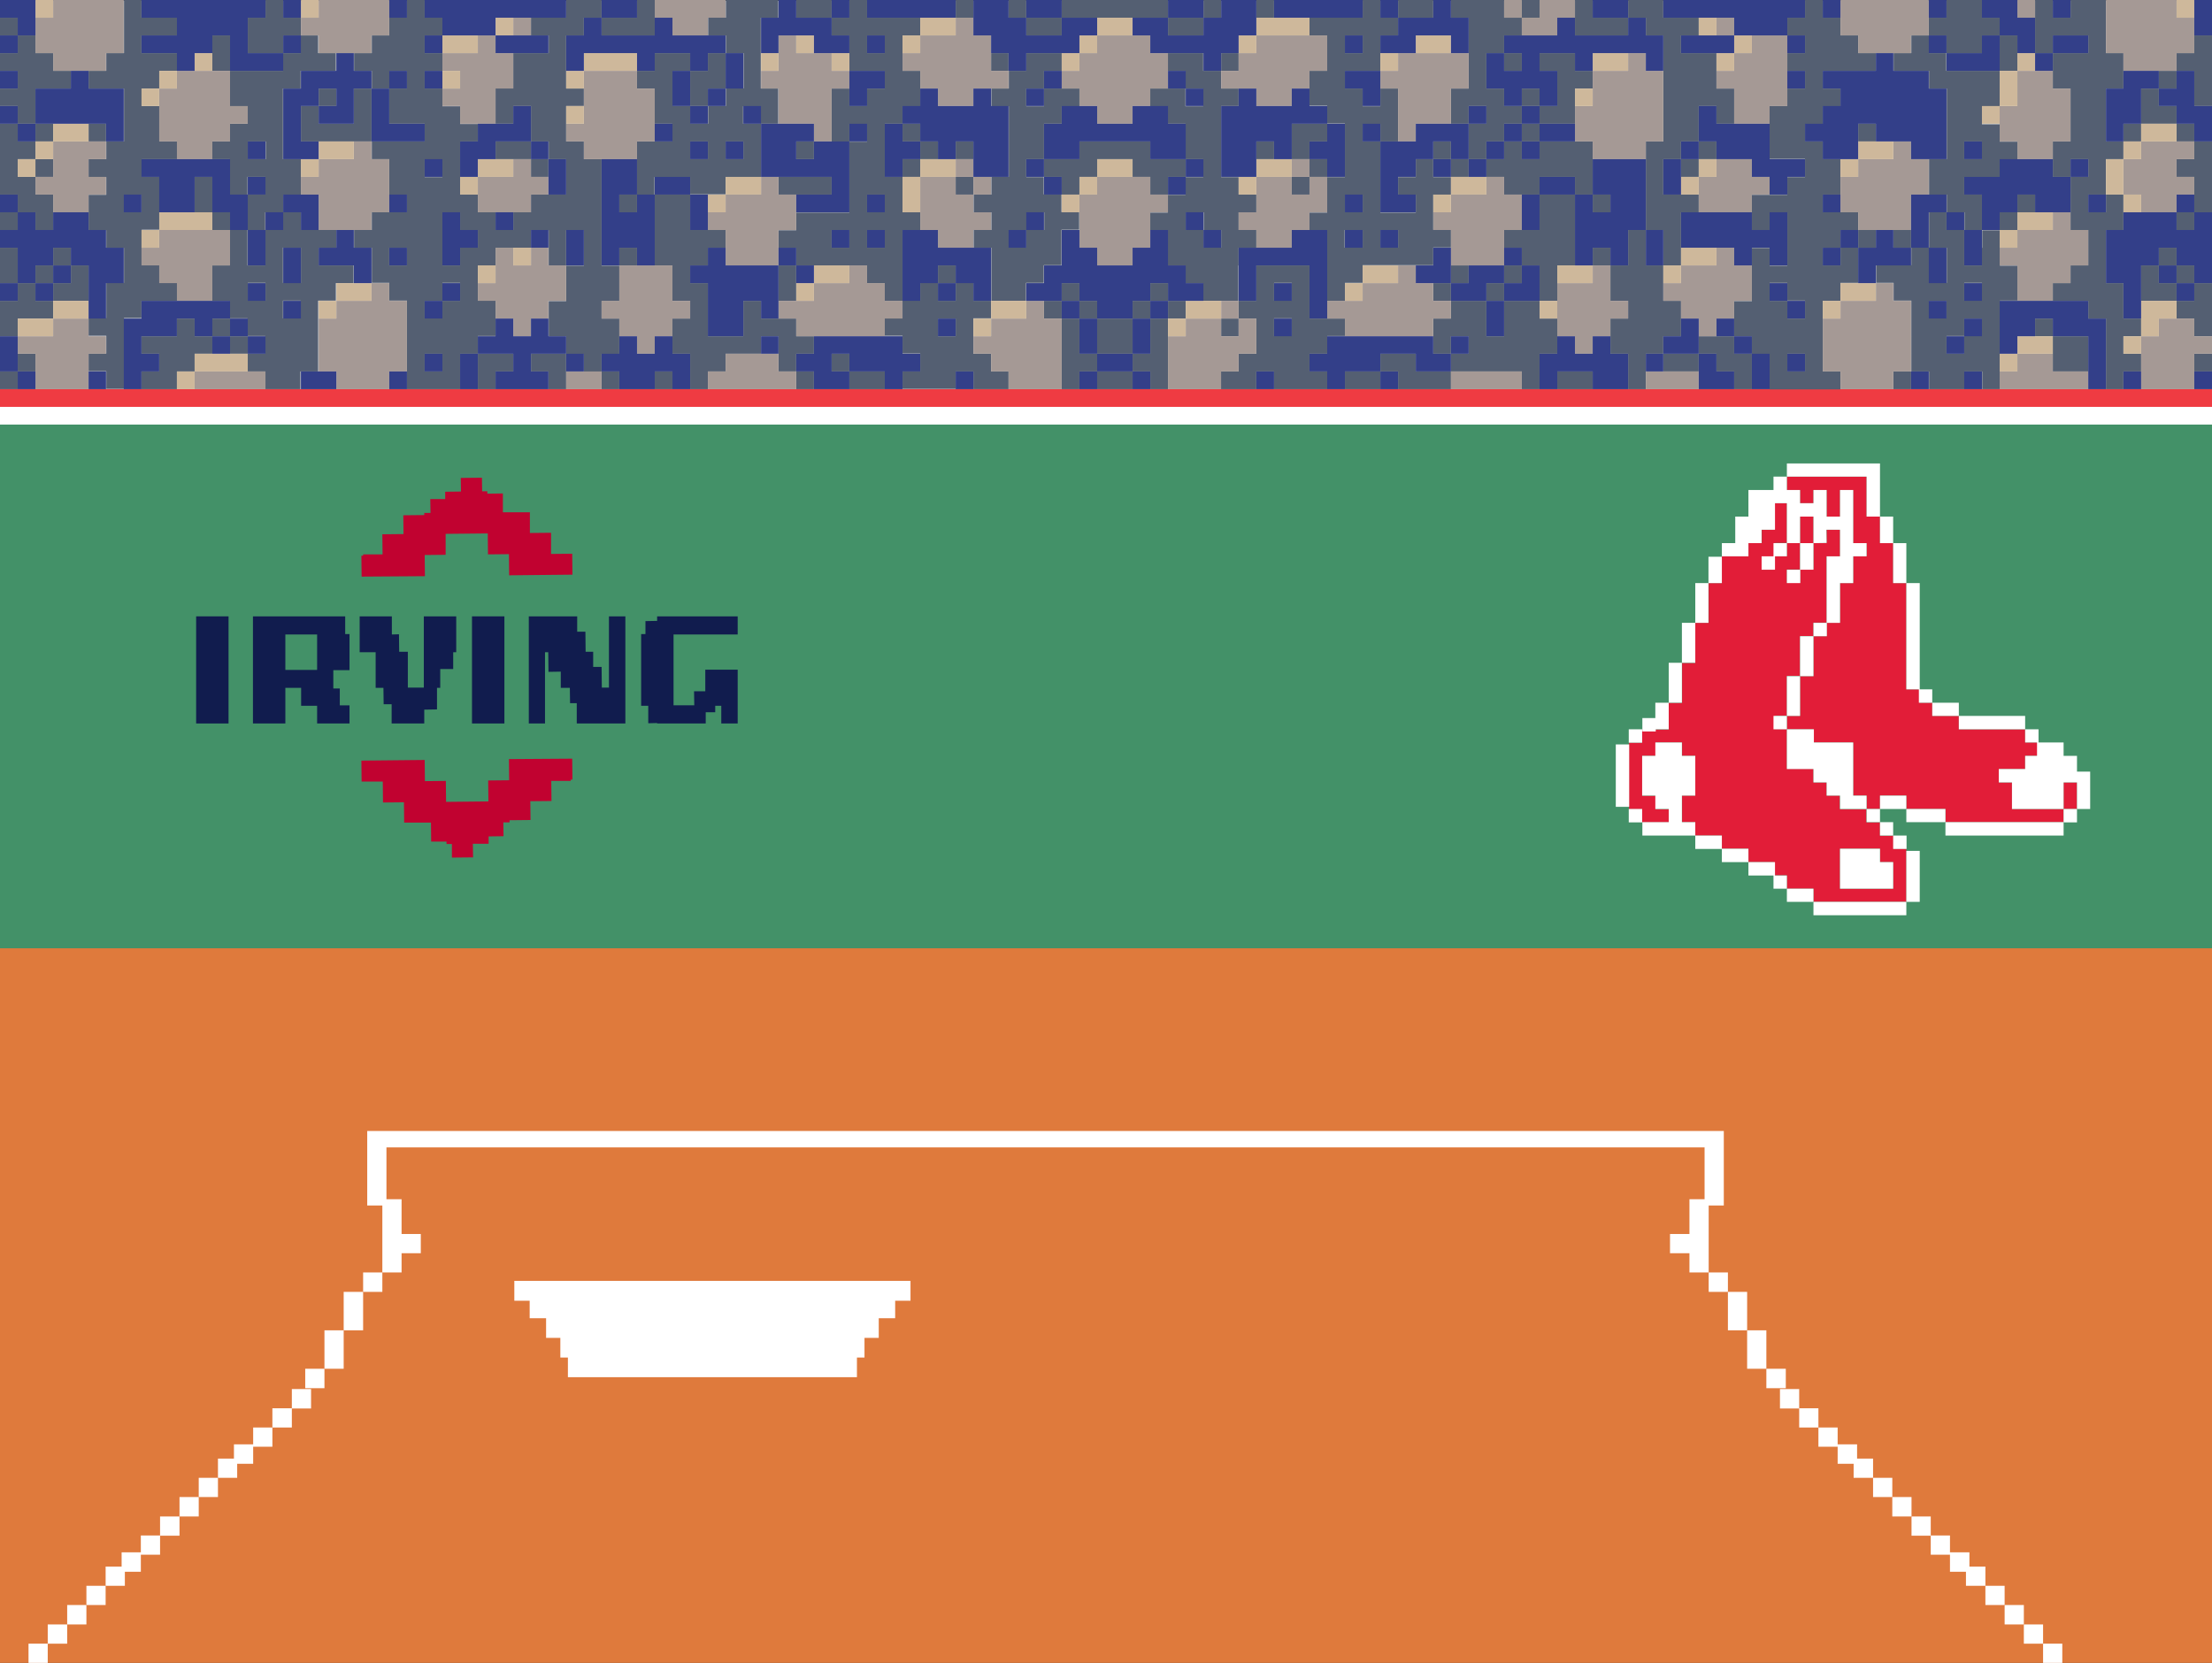 <svg xmlns="http://www.w3.org/2000/svg" viewBox="0 0 1024 770">
  <rect x="0" y="0" width="1024" height="770" fill="#333333" stroke="none"/>
  <rect width="1024" height="352.9" y="417.1" fill="#DF7A3C"/>
  <rect width="1024" height="249.4" y="189.7" fill="#439168"/>
  <g fill="#FFF">
    <polygon points="150.2 624.9 150.2 633.8 159.1 633.8 159.1 616 150.2 616 150.2 624.9"/>
    <polygon points="141.3 642.8 150.2 642.8 150.2 633.8 141.3 633.8 141.3 642.8"/>
    <polygon points="159.1 607.1 159.1 616 168.1 616 168.1 598.2 159.1 598.2 159.1 607.1"/>
    <polygon points="168.1 598.2 177 598.2 177 589.2 168.1 589.2 168.1 598.2"/>
    <polygon points="117.2 668.8 108.3 668.8 108.3 675.4 100.9 675.4 100.9 684.3 109.8 684.3 109.8 677.8 117.2 677.8 117.2 669.9 126.1 669.9 126.1 661 117.2 661 117.2 668.8"/>
    <polygon points="135.1 652.1 126.1 652.1 126.1 661 135.1 661 135.1 652.2 144 652.2 144 643.2 135.1 643.2 135.1 652.1"/>
    <polygon points="74.1 711 65.2 711 65.2 718.8 56.3 718.8 56.3 725.4 48.9 725.4 48.9 734.3 57.8 734.3 57.8 727.8 65.2 727.8 65.2 719.9 74.1 719.9 74.1 711.1 83.1 711.1 83.1 702.2 74.1 702.2 74.1 711"/>
    <polygon points="92 693.2 100.9 693.2 100.9 684.3 92 684.3 92 693.2"/>
    <polygon points="83.1 702.2 92 702.2 92 693.2 83.1 693.2 83.1 702.2"/>
    <polygon points="22.1 761.1 31.1 761.1 31.1 752.2 22.1 752.2 22.1 761.1"/>
    <polygon points="40 743.2 48.9 743.2 48.9 734.3 40 734.3 40 743.2"/>
    <polygon points="31.1 752.2 40 752.2 40 743.2 31.1 743.2 31.1 752.2"/>
    <polygon points="13.2 770 22.1 770 22.1 761.1 13.2 761.1 13.2 770"/>
    <polygon points="817.7 616 808.8 616 808.8 633.8 817.7 633.8 817.7 616"/>
    <polygon points="826.7 642.8 826.7 633.8 817.7 633.8 817.7 642.8 826.7 642.8"/>
    <polygon points="791 572.2 791 558.2 798 558.2 798 523.7 170 523.7 170 558.2 177 558.2 177 589.2 185.9 589.2 185.9 580.3 194.8 580.3 194.8 571.4 185.9 571.4 185.9 555.3 178.9 555.3 178.9 531.3 789.1 531.3 789.1 555.3 782.1 555.3 782.1 571.4 773.1 571.4 773.1 580.3 782.1 580.3 782.1 589.2 791 589.2 791 572.2"/>
    <polygon points="808.8 598.2 799.9 598.2 799.9 616 808.8 616 808.8 598.2"/>
    <polygon points="791 589.2 791 598.2 799.9 598.2 799.9 589.2 791 589.2"/>
    <polygon points="832.9 652.1 832.9 643.2 824 643.2 824 652.2 832.9 652.2 832.9 661 841.8 661 841.8 652.1 832.9 652.1"/>
    <polygon points="859.7 675.4 859.7 668.8 850.7 668.8 850.7 661 841.8 661 841.8 669.9 850.7 669.9 850.7 677.8 858.1 677.8 858.1 684.3 867.1 684.3 867.1 675.4 859.7 675.4"/>
    <polygon points="867.1 684.3 867.1 693.2 876 693.2 876 684.3 867.1 684.3"/>
    <polygon points="876 693.2 876 702.2 884.9 702.2 884.9 693.2 876 693.2"/>
    <polygon points="911.7 725.4 911.7 718.8 902.7 718.8 902.7 711 893.8 711 893.8 702.2 884.9 702.2 884.9 711.1 893.8 711.1 893.8 719.9 902.7 719.9 902.7 727.8 910.1 727.8 910.1 734.3 919.1 734.3 919.1 725.4 911.7 725.4"/>
    <polygon points="936.9 752.2 936.9 761.1 945.8 761.1 945.8 752.2 936.9 752.2"/>
    <polygon points="919.1 734.3 919.1 743.2 928 743.2 928 734.3 919.1 734.3"/>
    <polygon points="928 743.2 928 752.2 936.9 752.2 936.9 743.2 928 743.2"/>
    <polygon points="945.8 761.1 945.8 770 954.7 770 954.7 761.1 945.8 761.1"/>
    <polygon points="238.1 602.3 245.2 602.3 245.2 610.4 252.8 610.4 252.8 619.5 259.4 619.5 259.4 628.6 262.9 628.6 262.9 637.7 396.7 637.7 396.7 628.6 400.2 628.6 400.2 619.5 406.8 619.5 406.8 610.4 414.4 610.4 414.4 602.3 421.5 602.3 421.5 593.1 238.1 593.1 238.1 602.3"/>
  </g>
  <g fill="#111C4E">
    <rect width="15" height="49.6" x="90.8" y="285.4"/>
    <polygon points="196.2 318.4 188.8 318.4 188.8 301.8 184.8 301.8 184.7 293.7 181.4 293.8 181.4 285.4 166.5 285.4 166.5 302 173.9 302 173.9 318.5 177.5 318.5 177.6 326.1 181.3 326.1 181.3 335 196.4 335 196.4 328.6 202.3 328.5 202.3 318.5 203.8 318.5 203.8 309.8 209.8 309.8 209.8 302 211.2 302 211.2 285.4 196.2 285.4"/>
    <rect width="15" height="49.6" x="218.5" y="285.4"/>
    <polygon points="281.9 318.4 278.6 318.4 278.5 308.8 274.6 308.8 274.6 301.8 271.1 301.8 271 292.5 267.2 292.5 267.2 285.4 244.8 285.4 244.8 335 252.3 335 252.3 302 253.8 302 253.9 311.1 259.6 311 259.6 318.5 263.8 318.5 263.9 325.6 267 325.6 267 335 289.5 335 289.5 285.4 281.9 285.4"/>
    <polygon points="341.5 293.8 341.5 285.4 304.2 285.4 304.2 287.5 298.8 287.6 298.8 293.6 296.8 293.6 296.8 326.8 300.1 326.8 300.1 334.9 304.2 334.8 304.2 335 326.7 335 326.7 329.8 331.1 329.8 331.1 326.8 333.9 326.8 333.9 335 341.5 335 341.5 310.1 326.5 310.1 326.5 320.1 321.3 320.1 321.4 326.6 311.8 326.6 311.8 293.8"/>
    <path d="M159.7 285.4h-42.6V335h15v-16.5h7.3v8.3h7.4v8.2h15v-8.4h-4.5v-7.8h-3v-8.5h7.5v-16.7h-2v-8.2zm-13 24.8h-14.6v-16.4h14.7v16.3z"/>
  </g>
  <g fill="#C10230">
    <polygon points="167.4 267 196.7 266.8 196.6 257 206.3 256.9 206.3 247.2 225.8 247 225.9 256.7 235.6 256.6 235.7 266.4 265 266.1 264.9 256.4 255.1 256.5 255.1 246.7 245.3 246.8 245.3 237.2 232.8 237.2 232.8 228.5 225.6 228.6 225.6 227.5 223.2 227.5 223.1 221.2 213.3 221.3 213.4 227.6 206.1 227.7 206.1 231.1 199.2 231.1 199.3 237.5 196.4 237.5 196.4 238.5 186.7 238.6 186.8 247.3 177 247.4 177.1 256.7 168.1 256.7 168.1 257.3 167.3 257.3 167.4 267"/>
    <polygon points="264.9 351.3 235.6 351.5 235.7 361.3 226 361.4 226.1 371.1 206.5 371.3 206.4 361.6 196.7 361.7 196.6 351.9 167.3 352.2 167.4 361.9 177.2 361.9 177.3 371.6 187 371.5 187.1 380.9 199.5 380.9 199.6 389.7 206.7 389.7 206.7 390.8 209.2 390.8 209.2 397.1 219 397 218.9 390.7 226.2 390.7 226.2 387.3 233.1 387.2 233 380.8 235.9 380.8 235.9 379.8 245.6 379.7 245.5 371 255.3 370.9 255.2 361.6 264.2 361.6 264.2 361 265 361 264.9 351.3"/>
  </g>
  <g fill="#E21D38">
    <polygon points="839.5 245.3 839.5 239.2 833.3 239.2 833.3 251.5 839.5 251.5"/>
    <path d="M851.8 368.4h-6.2v-6.1h-6.1V356h-12.3v-18.4h-5.5v-6.2h5.5v-18.4h6.1v-18.5h6.2v-6.2h6.1v-30.7h6.2v-12.3h-6.2v6.1h-6.1v12.3h-6.2v6.2h-6.1v-6.2h6.1v-12.3h-6.1v6.2h-5.5v-6.2h5.5V233H821v12.3h-5.4v6.2h-6.2v6.1h-12.3V270H791v18.4h-6.2V307h-6.1v18.5h-6.2v12.3h-12.3v6.1h-6.1v30.8h6.1v6.1h12.3v-6.1h-6.1v-6.2h-6.2V350h6.2v-6.2h12.3v6.2h6.1v18.4h-6.1v12.3h6.1v6.2h12.3v6.1h12.3v6.2h11.7v6.1h6.1v6.2h12.3v6.1h43V393h-6V387h-6.2v-6.2H864v-6.1h-12.3v-6.2zM821 263.8h-5.4v-6.1h5.4v6.1zM870.3 393v6.2h6.1v12.3h-24.6V393h18.5z"/>
    <polygon points="931.4 362.3 925.3 362.3 925.3 356.1 937.5 356.1 937.5 350 943.7 350 943.7 343.8 937.5 343.8 937.5 337.7 906.8 337.7 906.8 331.5 894.5 331.5 894.5 325.4 888.7 325.4 888.7 319.2 882.5 319.2 882.5 270 876.4 270 876.4 251.5 870.3 251.5 870.3 239.2 864.1 239.2 864.1 220.7 827.2 220.7 827.2 226.9 833.3 226.9 833.3 233 839.5 233 839.5 226.9 845.6 226.9 845.6 239.2 851.8 239.2 851.8 226.9 857.9 226.9 857.9 251.5 864.1 251.5 864.1 257.6 857.9 257.6 857.9 270 851.8 270 851.8 288.4 845.6 288.4 845.6 294.6 839.5 294.6 839.5 313.1 833.3 313.1 833.3 331.5 827.2 331.5 827.2 337.7 839.5 337.7 839.5 343.8 857.9 343.8 857.9 368.4 864.1 368.4 864.1 374.6 870.3 374.6 870.3 368.4 882.5 368.4 882.5 374.6 900.6 374.6 900.6 380.7 955.3 380.7 955.3 374.6 931.4 374.6"/>
    <rect width="6.2" height="12.3" x="955.3" y="362.3"/>
  </g>
  <g fill="#FFF">
    <polygon points="821 226.9 809.4 226.9 809.4 239.2 803.3 239.2 803.3 251.5 797.1 251.5 797.1 257.6 809.4 257.6 809.4 251.5 815.5 251.5 815.5 245.3 821.7 245.3 821.7 233 827.2 233 827.2 251.5 833.3 251.5 833.3 239.2 839.5 239.2 839.5 251.5 845.6 251.4 845.5 245.3 851.8 245.3 851.8 257.6 845.6 257.6 845.6 288.4 851.8 288.4 851.8 270 857.9 270 857.9 257.6 864.1 257.6 864.1 251.5 857.9 251.5 857.9 226.9 851.8 226.9 851.8 239.2 845.6 239.2 845.6 226.9 839.5 226.9 839.5 233 833.3 233 833.3 226.9 827.2 226.9 827.2 220.7 821 220.7"/>
    <rect width="6.2" height="18.5" x="778.6" y="288.4"/>
    <polygon points="790.9 263.8 790.9 270 797.1 270 797.1 257.8 790.9 257.8"/>
    <polygon points="784.8 276.1 784.8 288.4 790.9 288.4 790.9 270 784.8 270"/>
    <polygon points="766.3 332.5 760.3 332.5 760.3 338.7 766.5 338.7 766.5 337.7 772.5 337.7 772.5 325.4 766.3 325.4"/>
    <rect width="6.2" height="6.2" x="754" y="337.7"/>
    <polygon points="772.5 325.4 778.6 325.4 778.6 319.2 778.6 306.9 772.5 306.9"/>
    <rect width="6.2" height="6.2" x="754" y="374.6"/>
    <polygon points="778.6 380.7 778.6 368.4 784.8 368.4 784.8 350 778.6 350 778.6 343.8 766.3 343.8 766.3 350 760.2 350 760.2 368.4 766.3 368.4 766.3 374.6 772.5 374.6 772.5 380.7 760.3 380.7 760.3 386.9 784.8 386.9 784.8 380.7"/>
    <polygon points="754.2 367.6 754.2 344.7 748 344.7 748 373.6 754.2 373.6"/>
    <polygon points="803.3 393 797.1 393 797.1 399.2 809.4 399.2 809.4 393"/>
    <rect width="12.3" height="6.2" x="784.8" y="386.9"/>
    <rect width="6.2" height="6.2" x="827.2" y="263.8"/>
    <polygon points="870.3 239.2 870.3 214.6 827.2 214.6 827.2 220.7 864.1 220.7 864.1 239.2 870.3 239.2 870.3 251.5 876.4 251.5 876.4 239.2"/>
    <polygon points="876.4 251.5 876.4 263.8 876.4 270 882.5 270 882.5 251.5"/>
    <rect width="6.2" height="6.2" x="839.5" y="288.4"/>
    <rect width="6.2" height="12.3" x="833.3" y="251.5"/>
    <polygon points="821 257.6 815.5 257.6 815.5 263.8 821.7 263.8 821.7 257.6 827.2 257.6 827.2 251.5 821 251.5"/>
    <rect width="6.2" height="6.2" x="821" y="331.5"/>
    <polygon points="833.3 325.4 833.3 313.1 827.2 313.1 827.2 331.5 833.3 331.5"/>
    <polygon points="857.9 368.4 857.9 362.3 857.9 362.3 857.9 356.1 857.9 356.1 857.9 343.8 839.7 343.8 839.7 337.7 827.2 337.7 827.2 343.8 827.2 343.8 827.2 350 827.2 350 827.2 356.1 839.5 356.1 839.5 362.3 845.6 362.3 845.6 368.4 851.8 368.4 851.8 374.6 864.1 374.6 864.1 368.4"/>
    <polygon points="876.4 368.4 870.3 368.4 870.3 374.6 864.1 374.6 864.1 380.7 870.3 380.7 870.3 386.9 876.4 386.9 876.4 380.7 870.3 380.7 870.3 374.6 882.5 374.6 882.5 368.4"/>
    <polygon points="839.5 417.6 839.5 423.8 882.5 423.8 882.5 417.6 870.3 417.6"/>
    <rect width="6.2" height="23.6" x="882.5" y="394"/>
    <polygon points="833.3 411.5 827.2 411.5 827.2 417.6 839.5 417.6 839.5 411.5"/>
    <polygon points="851.8 393 851.8 411.5 876.4 411.5 876.4 399.2 870.3 399.2 870.3 393"/>
    <polygon points="821.7 405.4 821.7 399.2 809.4 399.2 809.4 405.4 821 405.4 821 411.5 827.2 411.5 827.2 405.4"/>
    <rect width="6.2" height="6.2" x="876.4" y="386.9"/>
    <polygon points="839.5 306.9 839.5 294.6 833.3 294.6 833.3 313.1 839.5 313.1"/>
    <polygon points="931.4 331.5 906.8 331.5 906.8 337.7 937.5 337.7 937.5 331.5"/>
    <polygon points="900.6 325.4 894.5 325.4 894.5 331.5 906.8 331.5 906.8 325.4"/>
    <polygon points="888.7 319.2 888.7 270 882.5 270 882.5 319.2 888.3 319.2 888.3 325.4 894.5 325.4 894.5 319.2"/>
    <polygon points="894.5 374.6 882.5 374.6 882.5 380.7 900.6 380.7 900.6 374.6"/>
    <rect width="6.2" height="6.2" x="955.3" y="374.6"/>
    <rect width="54.7" height="6.2" x="900.6" y="380.7"/>
    <polygon points="961.5 357.3 961.5 350 955.3 350 955.3 343.8 943.7 343.8 943.7 337.7 937.5 337.7 937.5 343.8 943 343.8 943 350 937.5 350 937.5 356.1 925.3 356.1 925.3 362.3 931.4 362.3 931.4 374.6 955.3 374.6 955.3 362.3 961.5 362.3 961.5 374.6 967.6 374.6 967.6 357.3"/>
  </g>
  <polygon fill="#FFF" points="0 .4 0 196.6 1024 196.6 1024 .4"/>
  <polygon fill="#EF3B42" points="1015.8 180.2 0 180.2 0 188.4 1024 188.4 1024 180.2"/>
  <g fill="#545F72">
    <polygon points="876.5 180.2 884.7 180.2 884.7 172 876.5 172"/>
    <polygon points="720.9 172 720.9 180.2 737.3 180.2 737.3 172"/>
    <polygon points="655.4 172 655.4 163.8 639 163.8 639 172 647.2 172 647.2 180.2 671.7 180.2 671.7 172"/>
    <polygon points="622.6 172 622.6 180.2 639 180.2 639 172"/>
    <polygon points="507.9 172 507.9 180.2 524.3 180.2 524.3 172"/>
    <polygon points="393.2 172 393.2 180.2 409.6 180.2 409.6 172"/>
    <polygon points="376.8 180.2 376.8 172 368.6 172 368.6 180.2"/>
    <polygon points="303.1 180.2 311.3 180.2 311.3 172 303.1 172"/>
    <polygon points="286.7 180.2 286.7 172 278.5 172 278.5 180.2"/>
    <polygon points="221.2 180.2 229.4 180.2 229.4 172 237.6 172 237.6 163.8 221.2 163.8"/>
    <polygon points="0 180.2 8.2 180.2 8.2 172 0 172"/>
    <polygon points="1015.8 172 1024 172 1024 163.8 1015.8 163.8"/>
    <polygon points="770 163.8 770 172 786.4 172 786.4 163.8"/>
    <polygon points="499.7 163.8 499.7 147.5 491.5 147.5 491.5 180.2 499.7 180.2 499.7 172 507.9 172 507.9 163.8"/>
    <polygon points="385 163.8 385 172 393.2 172 393.2 163.8"/>
    <polygon points="245.8 163.8 245.8 172 253.9 172 253.9 180.2 262.1 180.2 262.1 163.8"/>
    <polygon points="8.2 172 16.4 172 16.4 163.8 8.2 163.8"/>
    <polygon points="950.3 155.7 950.3 172 966.7 172 966.7 155.7"/>
    <polygon points="802.8 155.7 786.4 155.7 786.4 163.8 794.6 163.8 794.6 172 802.8 172 802.8 180.2 811 180.2 811 163.8 802.8 163.8"/>
    <polygon points="720.9 155.7 720.9 147.5 712.7 147.5 712.7 139.3 696.3 139.3 696.3 155.7 688.1 155.7 688.1 139.3 671.7 139.3 671.7 147.5 663.5 147.5 663.5 163.8 671.7 163.8 671.7 155.7 679.9 155.7 679.9 163.8 671.7 163.8 671.7 172 704.5 172 704.5 180.2 712.7 180.2 712.7 163.8 720.9 163.8"/>
    <polygon points="507.9 163.8 524.3 163.8 524.3 147.5 507.9 147.5"/>
    <polygon points="106.5 155.7 106.5 163.8 114.7 163.8 114.7 155.7"/>
    <polygon points="942.1 147.5 942.1 155.7 950.3 155.7 950.3 147.5"/>
    <polygon points="778.2 155.7 778.2 139.3 770 139.3 770 122.9 761.9 122.9 761.9 106.5 753.7 106.5 753.7 122.9 745.5 122.9 745.5 139.3 753.7 139.3 753.7 147.5 745.5 147.5 745.5 163.8 753.7 163.8 753.7 180.2 761.9 180.2 761.9 163.8 770 163.8 770 155.7"/>
    <path d="M622.6 147.5h-16.4v-24.6h-24.6v16.4h-8.2v8.2h8.2v16.3h-8.2v8.2h-8.2v8.2h16.4V172h8.2v8.2h24.6V172h-8.2v-8.2h8.2v-8.2h8.2v-8.1zM589.8 131h8.2v8.2h-8.2V131zm0 16.4h8.2v8.2h-8.2v-8.2z"/>
    <polygon points="565.3 155.7 573.4 155.7 573.4 147.5 565.3 147.5"/>
    <polygon points="532.5 155.7 532.5 163.8 524.3 163.8 524.3 172 532.5 172 532.5 180.2 540.7 180.2 540.7 147.5 532.5 147.5"/>
    <polygon points="368.6 147.5 352.3 147.5 352.3 139.3 344.1 139.3 344.1 155.7 327.7 155.7 327.7 131.1 319.5 131.1 319.5 122.9 327.7 122.9 327.7 114.7 335.9 114.7 335.9 106.5 319.5 106.5 319.5 90.1 303.1 90.1 303.1 122.9 311.3 122.9 311.3 139.3 319.5 139.3 319.5 147.5 311.3 147.5 311.3 163.8 319.5 163.8 319.5 180.2 327.7 180.2 327.7 172 335.9 172 335.9 163.8 352.3 163.8 352.3 155.7 360.4 155.7 360.4 172 368.6 172 368.6 163.8 376.8 163.8 376.8 155.7 368.6 155.7"/>
    <polygon points="98.3 147.5 98.3 155.7 106.5 155.7 106.5 147.5"/>
    <polygon points="90.1 147.5 81.9 147.5 81.9 155.7 65.5 155.7 65.5 163.8 73.7 163.8 73.7 172 65.5 172 65.5 180.2 81.9 180.2 81.9 172 90.1 172 90.1 163.8 98.3 163.8 98.3 155.7 90.1 155.7"/>
    <polygon points="540.7 147.5 548.9 147.5 548.9 139.3 540.7 139.3"/>
    <polygon points="532.5 139.3 524.3 139.3 524.3 147.5 532.5 147.5"/>
    <polygon points="507.9 147.5 507.9 139.3 499.7 139.3 499.7 147.5"/>
    <polygon points="483.3 139.3 483.3 147.5 491.5 147.5 491.5 139.3"/>
    <path d="M65.5 139.3H82V131h-8.2v-8.2h-8.2v-16.4h8.2V81.9h-8.2v-8.2H82v-8.2h-8.2V49.1h-8.2V41h8.2v-8.2H82v-8.2H65.5v-8.2H82V8.2H65.5V0h-8.1v24.6h-8.2v8.2H41V41h16.4v24.5h-8.2v8.2H41V82h8.2v8.2H41v16.4h8.2v8.2h8.2V131h-8.2v16.3H41v8.2h8.2v8.2H41v8.2h8.2v8.2h8.2v-32.8h8.1v-8.1zm0-49.2v8.2h-8.1v-8.2h8.1z"/>
    <polygon points="1015.8 139.3 1007.6 139.3 1007.6 147.5 1015.8 147.5 1015.8 155.7 1024 155.7 1024 131.1 1015.8 131.1"/>
    <polygon points="999.4 131.1 999.4 122.9 991.2 122.9 991.2 139.3 1007.6 139.3 1007.6 131.1"/>
    <polygon points="696.3 131.1 688.1 131.1 688.1 139.3 696.3 139.3"/>
    <polygon points="663.5 131.1 663.5 139.3 671.7 139.3 671.7 131.1"/>
    <polygon points="540.7 131.1 532.5 131.1 532.5 139.3 540.7 139.3"/>
    <polygon points="499.7 131.1 491.5 131.1 491.5 139.3 499.7 139.3"/>
    <path d="M450.6 131h-8.2v8.3h-8.2V131H426v8.2h-8.2v8.1h-8.2v8.2h8.2v8.2h8.2v8.2h-8.2v8.2h24.6V172h8.2v8.2h16.3V172h-8.1v-8.2h-8.2v-16.4h8.2v-8.1h-8.2V131zm-8.2 24.7h-8.2v-8.2h8.2v8.2z"/>
    <polygon points="41 131.1 41 122.9 32.8 122.9 32.8 131.1 24.6 131.1 24.6 139.3 41 139.3"/>
    <polygon points="16.4 131.1 8.2 131.1 8.2 139.3 0 139.3 0 155.7 8.2 155.7 8.2 147.5 24.6 147.5 24.6 139.3 16.4 139.3"/>
    <polygon points="1015.8 131.1 1015.8 122.9 1007.6 122.9 1007.6 131.1"/>
    <polygon points="712.7 131.1 712.7 139.3 720.9 139.3 720.9 122.9 729.1 122.9 729.1 90.1 712.7 90.1 712.7 106.5 696.3 106.5 696.3 114.7 704.5 114.7 704.5 122.9 712.7 122.9"/>
    <polygon points="704.5 122.9 696.3 122.9 696.3 131.1 704.5 131.1"/>
    <polygon points="679.9 122.9 671.7 122.9 671.7 131.1 679.9 131.1"/>
    <path d="M573.4 122.9v-8.2h8.2v-8.2h-8.2v-8.2h8.2v-8.2h-8.2V82h-8.1V49.1h8.1V41h-8.1v-8.2H557v-8.2h-16.4v8.2h8.2V41h8.2v8.2h-8.2V41h-16.4v8.2h8.2v8.1h8.2v16.4h8.2V82h-8.2v8.2h-8.2v8.2h-8.2v8.2h8.2v16.4h8.2v8.1h8.2v8.2h16.3V123zM549 98.3h8.2v8.2h8.1v8.2h-8.1v-8.2h-8.2v-8.2z"/>
    <polygon points="442.4 122.9 434.2 122.9 434.2 131.1 442.4 131.1"/>
    <path d="M417.8 122.9v-16.4h8.2v-8.2h-8.2V81.9h-8.2V57.3h8.2v-8.1h8.2V32.8h-8.2V16.4h8.2V8.2h-24.6V0h-8.2v8.2H385v8.2h8.2v16.4h16.4V41h-8.2V49h-8.2V41H385v24.6h8.2v-8.2h8.2v8.2h-8.2v32.8h-24.6v8.2h-8.2v8.2h8.2v8.2h32.8v8.2h8.2v8.2h8.2v-16.4zm-16.4-98.3v-8.2h8.2v8.2h-8.2zm0 65.5h8.2v8.2h-8.2v-8.2zM385 114.7v-8.2h8.2v8.2H385zm16.4-8.2h8.2v8.2h-8.2v-8.2z"/>
    <polygon points="360.4 131.1 360.4 139.3 368.6 139.3 368.6 122.9 360.4 122.9"/>
    <path d="M147.5 122.9v-8.2h8.2v-8.2h-16.4v-8.2H131v8.2h-8.2v16.4h-8.2v-16.4h-8.2v16.4h-8.2v16.4h8.2v8.1h8.2v8.2h8.2v8.2h-8.2v8.2h8.2v8.2h16.3V172h8.2v-32.8h8.2v-8.1h8.2v-8.2h-16.3zm-16.4-8.2h8.2V131H131v-16.4zM114.7 131h8.2v8.2h-8.2V131zm24.6 16.4H131v-8.2h8.2v8.2z"/>
    <polygon points="24.6 122.9 16.4 122.9 16.4 131.1 24.6 131.1"/>
    <polygon points="1007.6 114.7 999.4 114.7 999.4 122.9 1007.6 122.9"/>
    <path d="M852 122.9h-8.2v-8.2h8.2v-8.2h8.2v-8.2h-16.4v-8.2h8.2V73.7h-8.2v-8.2h-8.2v-8.1h8.2v-8.2h8.2V41h-8.2v-8.2h24.6v-8.2h-8.2v-8.2H852V8.2h-8.2V0h-8.2v8.2h-8.2v8.2h8.2v8.2h-8.2v8.2h8.2V41h-8.2V49h-8.2v24.6h16.4V82h-8.2v8.2H811v16.4h8.2v-8.2h8.2v24.6h-8.2v-8.2H811v24.6h-8.2v16.3h8.2v8.2h8.2v16.4H852V172h-8.2v-32.7h8.2V131h8.2v-16.4H852v8.2zM835.6 172h-8.2v-8.2h8.2v8.2zm0-24.5h-8.2v-8.2h-8.2V131h8.2v8.2h8.2v8.2z"/>
    <polygon points="737.3 114.7 737.3 122.9 745.5 122.9 745.5 114.7"/>
    <polygon points="286.7 122.9 294.9 122.9 294.9 114.7 286.7 114.7"/>
    <path d="M278.5 114.7v-41h-8.2v-8.2h-8.2V49.1h8.2V41h-8.2V16.4h8.2V8.2h8.2V0h-16.4v8.2h-16.3v8.2h8.2v8.2h-16.4v16.3h-8.2v16.4h8.2v-8.2h8.2v16.4h8.2v8.2h8.1v16.4h-16.3v8.2h-8.2v8.2h-8.2v-8.2h-8.2v-8.2H213V65.5h8.2v-8.1H213v-8.2h-8.2V41h-8.2v-8.2h8.2v-8.2h-8.2v-8.2h8.2V8.2h-8.2V0h-8.2v8.2h-8.2v8.2h-8.1v8.2h-8.2v8.2h8.2V41h8.2v-8.2h8.1V41h-8.2v16.3h16.4v8.2h-24.5v8.2h8.1v16.4h8.2v8.2h-16.3v8.2h-8.2v8.2h8.2V131h8.1v8.2h8.2v41H213v-16.4h8.2v-8.2h8.2v-16.4h-8.2V123h8.2v-8.2h16.4v-8.2h8.2v16.4h8.1v-16.4h8.2v16.4h-8.2v16.4H254v16.3h8.1v8.2h8.2v8.2h8.2v-8.2h8.2v-16.4h-8.2v-8.1h8.2v-16.4h-8.2v-8.2zm-73.7-41V82h-8.2v-8.2h8.2zm-24.6 41h8.2v8.2h-8.2v-8.2zm24.6 57.3h-8.2v-8.2h8.2v8.2zm8.2-32.7h-8.2v8.1h-8.2v-8.1h8.2V131h8.2v8.2zm0-24.6v8.2h-8.2V98.3h8.2v8.2h8.2v8.2H213z"/>
    <polygon points="32.8 114.7 24.6 114.7 24.6 122.9 32.8 122.9"/>
    <polygon points="8.2 114.7 0 114.7 0 131.1 8.2 131.1"/>
    <path d="M917.5 114.7v8.2h-8.2v-16.4h-8.2v-8.2H893v16.4h8.2V131H893v-16.4h-8.2v8.2h-16.3v8.2h8.1v8.2h8.2V172h8.2v8.2h16.4V172h8.2v8.2h8.2v-41h8.2V123h-8.2v-16.4h-8.2v8.2zm-24.6 24.6h8.2v8.1H893v-8.1zm24.6 16.3h-8.2v8.2h-8.2v-8.2h8.2v-8.1h8.2v8.2zm-8.2-16.3V131h8.2v8.2h-8.2z"/>
    <polygon points="876.5 106.5 876.5 114.7 884.7 114.7 884.7 106.5"/>
    <polygon points="868.4 106.5 860.2 106.5 860.2 114.7 868.4 114.7"/>
    <polygon points="770 114.7 770 122.9 778.2 122.9 778.2 98.3 786.4 98.3 786.4 90.1 770 90.1 770 73.7 778.2 73.7 778.2 65.5 786.4 65.5 786.4 49.1 794.6 49.1 794.6 57.3 802.8 57.3 802.8 41 794.6 41 794.6 24.6 778.2 24.6 778.2 16.4 786.4 16.4 786.4 8.2 770 8.2 770 0 753.7 0 753.7 8.2 761.9 8.2 761.9 16.4 770 16.4 770 65.5 761.9 65.5 761.9 106.5 770 106.5"/>
    <polygon points="1007.6 106.5 1015.8 106.5 1015.8 98.3 1007.6 98.3"/>
    <polygon points="925.7 106.5 933.9 106.5 933.9 98.3 925.7 98.3"/>
    <path d="M909.3 106.5h8.2V90.1h-8.2V82h16.4v-8.2h8.2v-8.2h-8.2v-8.1h-8.2v-8.2h8.2V32.8H901v-8.2H893v-8.2h-8.2v8.2h-8.2v8.2H893V41h8.2v32.7H893v16.4h8.2v8.2h8.2v8.2zm0-41h8.2v8.2h-8.2v-8.2zM123 98.3h8.2v-8.2h8.2V73.7H131V41h8.2v-8.2h16.3v-8.2h-8.2v-8.2h-8.1v8.2H131v8.2h-24.6v16.4h8.2v8.1h-8.2v8.2h-8.2v8.2h8.2v16.4h8.2v-8.2h8.2v8.2h-8.2v16.4h8.2v-8.2zm-8.2-24.6v-8.2h8.2v8.2h-8.2z"/>
    <polygon points="98.3 98.3 98.3 106.5 106.5 106.5 106.5 98.3"/>
    <polygon points="16.4 106.5 24.6 106.5 24.6 90.1 16.4 90.1 16.4 81.9 8.2 81.9 8.2 73.7 16.4 73.7 16.4 65.5 8.2 65.5 8.2 57.3 0 57.3 0 90.1 8.2 90.1 8.2 98.3 16.4 98.3"/>
    <polygon points="8.2 98.3 0 98.3 0 106.5 8.2 106.5"/>
    <polygon points="942.1 90.1 933.9 90.1 933.9 98.3 942.1 98.3"/>
    <polygon points="745.5 98.3 745.5 90.1 737.3 90.1 737.3 98.3"/>
    <polygon points="286.7 98.3 294.9 98.3 294.9 90.1 286.7 90.1"/>
    <polygon points="598 90.1 606.2 90.1 606.2 81.9 598 81.9"/>
    <path d="M483.3 82h-8.2v-8.3h8.2V57.3h8.2v-8.1h8.2V41h-16.4v8.2h-8.2V41h8.2v-8.2h8.2v-8.2h-16.4v8.2H467V41h-8.1v8.2h8.1v32.7h-8.1v8.2h-8.2v8.2h8.2v8.2h-8.2v8.2h8.2v24.6H475V131h8.2v-8.2h8.2v-16.4h8.2v-8.2h-8.2v-8.2h-8.2V82zm0 24.5h-8.2v8.2H467v-8.2h8.2v-8.2h8.2v8.2z"/>
    <polygon points="442.4 81.9 442.4 90.1 450.6 90.1 450.6 81.9"/>
    <polygon points="360.4 90.1 385 90.1 385 81.9 360.4 81.9"/>
    <polygon points="98.3 81.9 90.1 81.9 90.1 98.3 98.3 98.3"/>
    <polygon points="1007.6 73.7 1007.6 81.9 1015.8 81.9 1015.8 98.3 1024 98.3 1024 65.5 1015.8 65.5 1015.8 73.7"/>
    <polygon points="778.2 81.9 786.4 81.9 786.4 73.7 778.2 73.7"/>
    <polygon points="720.9 81.9 729.1 81.9 729.1 90.1 737.3 90.1 737.3 65.5 712.7 65.5 712.7 73.7 704.5 73.7 704.5 65.5 696.3 65.5 696.3 73.7 688.1 73.7 688.1 81.9 696.3 81.9 696.3 90.1 712.7 90.1 712.7 81.9"/>
    <polygon points="671.7 81.9 679.9 81.9 679.9 73.7 671.7 73.7"/>
    <path d="M663.5 73.7h-8.1V82h-8.2v8.2h8.2v8.2H639V65.5h-8.2v-8.1h8.2v8.1h8.2V41H639v8.2h-8.2V41h-8.2v-8.2H639V16.4h8.2V8.2H639V0h-8.2v8.2h-24.6v8.2h8.2v16.4h-8.2V49h8.2v8.2h8.2V82h-8.2v16.4h-8.2v8.2h8.2v32.8h8.2V131h8.2v-8.2h32.7v-8.2h8.2v-8.2h-8.2V90.1h8.2V82h-8.2v-8.2zm-41-57.3h8.3v8.2h-8.2v-8.2zm0 73.7h8.3v8.2h-8.2v-8.2zm0 24.6v-8.2h8.3v8.2h-8.2zm16.5 0v-8.2h8.2v8.2H639z"/>
    <polygon points="606.2 73.7 606.2 81.9 614.4 81.9 614.4 73.7"/>
    <polygon points="548.9 81.9 548.9 73.7 532.5 73.7 532.5 65.5 499.7 65.5 499.7 73.7 483.3 73.7 483.3 81.9 491.5 81.9 491.5 90.1 499.7 90.1 499.7 81.9 507.9 81.9 507.9 73.7 524.3 73.7 524.3 81.9 532.5 81.9 532.5 90.1 540.7 90.1 540.7 81.9"/>
    <polygon points="417.8 81.9 426 81.9 426 73.7 417.8 73.7"/>
    <path d="M311.3 82h8.2V90h16.4V82h16.4V57.3H344v-8.1h8.1v8.1h8.2V41h-8.1V8.2h8.1V0H336v8.2h-8.2v8.2h8.2v8.2h8.2v16.3h-8.2v8.2h-8.2v8.2h-8.2v-8.2h-8.2V32.8h8.2v-8.2H303v8.2h-8.2V41h8.2v16.3h8.2v8.2h-16.4v24.6h8.2V82h8.2zm32.8-8.3h-8.2v-8.2h8.2v8.2zm-16.4-8.2v8.2h-8.2v-8.2h8.2z"/>
    <polygon points="245.8 81.9 253.9 81.9 253.9 73.7 245.8 73.7"/>
    <polygon points="24.6 81.9 24.6 73.7 16.4 73.7 16.4 81.9"/>
    <polygon points="794.6 73.7 794.6 65.5 786.4 65.5 786.4 73.7"/>
    <polygon points="671.7 65.5 663.5 65.5 663.5 73.7 671.7 73.7"/>
    <polygon points="589.8 65.5 581.6 65.5 581.6 73.7 589.8 73.7"/>
    <polygon points="450.6 65.5 442.4 65.5 442.4 73.7 450.6 73.7"/>
    <polygon points="434.2 73.7 434.2 65.5 426 65.5 426 73.7"/>
    <polygon points="376.8 65.5 368.6 65.5 368.6 73.7 376.8 73.7"/>
    <polygon points="237.6 65.5 229.4 65.5 229.4 73.7 245.8 73.7 245.8 65.5"/>
    <polygon points="1015.8 65.5 1015.8 57.3 1007.6 57.3 1007.6 65.5"/>
    <polygon points="983 65.5 991.2 65.5 991.2 57.3 983 57.3"/>
    <polygon points="974.9 57.3 974.9 41 983 41 983 24.6 974.9 24.6 974.9 0 958.5 0 958.5 8.2 950.3 8.2 950.3 0 942.1 0 942.1 24.6 950.3 24.6 950.3 16.4 966.7 16.4 966.7 24.6 950.3 24.6 950.3 41 958.5 41 958.5 65.5 950.3 65.5 950.3 81.9 958.5 81.9 958.5 73.7 966.7 73.7 966.7 81.9 958.5 81.9 958.5 106.5 966.7 106.5 966.7 122.9 958.5 122.9 958.5 131.1 950.3 131.1 950.3 139.3 966.7 139.3 966.7 147.5 974.9 147.5 974.9 180.2 983 180.2 983 172 991.2 172 991.2 163.8 983 163.8 983 155.7 991.2 155.7 991.2 147.5 983 147.5 983 131.1 974.9 131.1 974.9 106.5 983 106.5 983 90.1 974.9 90.1 974.9 98.3 966.7 98.3 966.7 90.1 974.9 90.1 974.9 73.7 983 73.7 983 65.5 974.9 65.5"/>
    <polygon points="860.2 65.5 868.4 65.5 868.4 57.3 860.2 57.3"/>
    <polygon points="704.5 65.5 712.7 65.5 712.7 57.3 704.5 57.3"/>
    <polygon points="696.3 65.5 696.3 57.3 704.5 57.3 704.5 49.1 696.3 49.1 696.3 41 688.1 41 688.1 24.6 696.3 24.6 696.3 16.4 704.5 16.4 704.5 8.2 696.3 8.2 696.3 0 671.7 0 671.7 8.2 679.9 8.2 679.9 41 671.7 41 671.7 57.3 679.9 57.3 679.9 49.1 688.1 49.1 688.1 57.3 679.9 57.3 679.9 73.7 688.1 73.7 688.1 65.5"/>
    <polygon points="614.4 65.5 614.4 57.3 598 57.3 598 73.7 606.2 73.7 606.2 65.5"/>
    <polygon points="426 65.5 426 57.3 417.8 57.3 417.8 65.5"/>
    <polygon points="41 57.3 41 65.5 49.1 65.5 49.1 57.3"/>
    <polygon points="24.6 65.5 24.6 57.3 16.4 57.3 16.4 65.5"/>
    <polygon points="720.9 57.3 729.1 57.3 729.1 41 737.3 41 737.3 32.8 729.1 32.8 729.1 24.6 712.7 24.6 712.7 32.8 720.9 32.8 720.9 49.1 712.7 49.1 712.7 57.3"/>
    <polygon points="172 49.1 172 41 163.8 41 163.8 57.3 147.5 57.3 147.5 49.1 139.3 49.1 139.3 65.5 172 65.5"/>
    <polygon points="16.4 49.1 16.4 41 32.8 41 32.8 32.8 24.6 32.8 24.6 24.6 16.4 24.6 16.4 16.4 8.2 16.4 8.2 24.6 0 24.6 0 32.8 8.2 32.8 8.2 41 0 41 0 49.1 8.2 49.1 8.2 57.3 16.4 57.3"/>
    <polygon points="991.2 49.1 991.2 57.3 1007.6 57.3 1007.6 49.1 999.4 49.1 999.4 41 991.2 41"/>
    <polygon points="712.7 41 704.5 41 704.5 49.1 712.7 49.1"/>
    <polygon points="319.5 49.1 327.7 49.1 327.7 41 335.9 41 335.9 24.6 327.7 24.6 327.7 32.8 319.5 32.8"/>
    <polygon points="155.7 41 147.5 41 147.5 49.1 155.7 49.1"/>
    <polygon points="999.4 41 1007.6 41 1007.6 32.8 999.4 32.8"/>
    <polygon points="925.7 32.8 933.9 32.8 933.9 16.4 925.7 16.4"/>
    <polygon points="704.5 32.8 704.5 24.6 696.3 24.6 696.3 32.8"/>
    <polygon points="573.4 24.6 565.3 24.6 565.3 32.8 573.4 32.8"/>
    <polygon points="458.8 24.6 458.8 32.8 466.9 32.8 466.9 24.6"/>
    <polygon points="1015.8 16.4 1015.8 24.6 1007.6 24.6 1007.6 32.8 1015.8 32.8 1015.8 49.1 1024 49.1 1024 16.4"/>
    <polygon points="901.1 24.6 917.5 24.6 917.5 16.4 925.7 16.4 925.7 8.2 917.5 8.2 917.5 0 901.1 0 901.1 8.2 892.9 8.2 892.9 16.4 901.1 16.4"/>
    <polygon points="106.5 16.4 98.3 16.4 98.3 32.8 106.5 32.8"/>
    <polygon points="737.3 8.2 737.3 0 729.1 0 729.1 16.4 753.7 16.4 753.7 8.2"/>
    <polygon points="548.9 16.4 557.1 16.4 557.1 8.2 540.7 8.2 540.7 16.4"/>
    <polygon points="483.3 16.4 491.5 16.4 491.5 8.2 475.1 8.2 475.1 16.4"/>
    <polygon points="286.7 16.4 303.1 16.4 303.1 0 294.9 0 294.9 8.2 278.5 8.2 278.5 16.4"/>
    <polygon points="139.3 16.4 139.3 8.2 131.1 8.2 131.1 0 122.9 0 122.9 8.2 114.7 8.2 114.7 24.6 131.1 24.6 131.1 16.4"/>
    <polygon points="0 8.2 0 16.4 8.2 16.4 8.2 8.2"/>
    <polygon points="712.7 0 704.5 0 704.5 8.2 712.7 8.2"/>
    <polygon points="663.5 8.2 663.5 0 647.2 0 647.2 8.2"/>
    <polygon points="589.8 0 581.6 0 581.6 8.2 589.8 8.2"/>
    <polygon points="565.3 0 557.1 0 557.1 8.2 565.3 8.2"/>
    <polygon points="507.9 8.2 540.7 8.2 540.7 0 491.5 0 491.5 8.2"/>
    <polygon points="475.1 0 466.9 0 466.9 8.2 475.1 8.2"/>
    <polygon points="450.6 0 442.4 0 442.4 8.2 450.6 8.2"/>
    <polygon points="376.8 0 368.6 0 368.6 8.2 385 8.2 385 0"/>
  </g>
  <g fill="#A59995">
    <polygon points="950.3 172 950.3 163.8 933.9 163.8 933.9 172 925.7 172 925.7 180.2 966.7 180.2 966.7 172"/>
    <polygon points="770 172 761.9 172 761.9 180.2 786.4 180.2 786.4 172"/>
    <polygon points="688.1 172 671.7 172 671.7 180.2 704.5 180.2 704.5 172"/>
    <polygon points="262.1 172 262.1 180.2 278.5 180.2 278.5 172"/>
    <polygon points="106.5 172 90.1 172 90.1 180.2 122.9 180.2 122.9 172"/>
    <polygon points="360.4 163.8 335.9 163.8 335.9 172 327.7 172 327.7 180.2 368.6 180.2 368.6 172 360.4 172"/>
    <polygon points="1015.8 155.7 1015.8 147.5 999.4 147.5 999.4 155.7 991.2 155.7 991.2 180.2 1015.8 180.2 1015.8 163.8 1024 163.8 1024 155.7"/>
    <polygon points="573.4 155.7 565.3 155.7 565.3 147.5 548.9 147.5 548.9 155.7 540.7 155.7 540.7 180.2 565.3 180.2 565.3 172 573.4 172 573.4 163.8 581.6 163.8 581.6 147.5 573.4 147.5"/>
    <polygon points="41 147.5 24.6 147.5 24.6 155.7 8.2 155.7 8.2 163.8 16.4 163.8 16.4 180.2 41 180.2 41 163.8 49.1 163.8 49.1 155.7 41 155.7"/>
    <polygon points="671.7 139.3 663.5 139.3 663.5 131.1 655.4 131.1 655.4 122.9 647.2 122.9 647.2 131.1 630.8 131.1 630.8 139.3 614.4 139.3 614.4 147.5 622.6 147.5 622.6 155.7 663.5 155.7 663.5 147.5 671.7 147.5"/>
    <polygon points="573.4 139.3 565.3 139.3 565.3 147.5 573.4 147.5"/>
    <polygon points="483.3 139.3 475.1 139.3 475.1 147.5 458.8 147.5 458.8 155.7 450.6 155.7 450.6 163.8 458.8 163.8 458.8 172 466.9 172 466.9 180.2 491.5 180.2 491.5 147.5 483.3 147.5"/>
    <polygon points="876.5 131.1 868.4 131.1 868.4 139.3 852 139.3 852 147.5 843.8 147.5 843.8 172 852 172 852 180.2 876.5 180.2 876.5 172 884.7 172 884.7 139.3 876.5 139.3"/>
    <polygon points="745.5 131.1 745.5 122.9 737.3 122.9 737.3 131.1 720.9 131.1 720.9 155.7 729.1 155.7 729.1 163.8 737.3 163.8 737.3 155.7 745.5 155.7 745.5 147.5 753.7 147.5 753.7 139.3 745.5 139.3"/>
    <polygon points="409.6 131.1 401.4 131.1 401.4 122.9 393.2 122.9 393.2 131.1 376.8 131.1 376.8 139.3 360.4 139.3 360.4 147.5 368.6 147.5 368.6 155.7 409.6 155.7 409.6 147.5 417.8 147.5 417.8 139.3 409.6 139.3"/>
    <polygon points="311.3 131.1 311.3 122.9 286.7 122.9 286.7 139.3 278.5 139.3 278.5 147.5 286.7 147.5 286.7 155.7 294.9 155.7 294.9 163.8 303.1 163.8 303.1 155.7 311.3 155.7 311.3 147.5 319.5 147.5 319.5 139.3 311.3 139.3"/>
    <polygon points="262.1 131.1 262.1 122.9 253.9 122.9 253.9 114.7 245.8 114.7 245.8 122.9 237.6 122.9 237.6 114.7 229.4 114.7 229.4 131.1 221.2 131.1 221.2 139.3 229.4 139.3 229.4 147.5 237.6 147.5 237.6 155.7 245.8 155.7 245.8 147.5 253.9 147.5 253.9 139.3 262.1 139.3"/>
    <polygon points="180.2 131.1 172 131.1 172 139.3 155.7 139.3 155.7 147.5 147.5 147.5 147.5 172 155.7 172 155.7 180.2 180.2 180.2 180.2 172 188.4 172 188.4 139.3 180.2 139.3"/>
    <polygon points="90.1 139.3 98.3 139.3 98.3 122.9 106.5 122.9 106.5 106.5 73.7 106.5 73.7 114.7 65.5 114.7 65.5 122.9 73.7 122.9 73.7 131.1 81.9 131.1 81.9 139.3"/>
    <polygon points="802.8 114.7 794.6 114.7 794.6 122.9 778.2 122.9 778.2 131.1 770 131.1 770 139.3 778.2 139.3 778.2 147.5 786.4 147.5 786.4 155.7 794.6 155.7 794.6 147.5 802.8 147.5 802.8 139.3 811 139.3 811 122.9 802.8 122.9"/>
    <polygon points="450.6 106.5 458.8 106.5 458.8 98.3 450.6 98.3 450.6 90.1 442.4 90.1 442.4 81.9 426 81.9 426 106.5 434.2 106.5 434.2 114.7 450.6 114.7"/>
    <polygon points="958.5 98.3 950.3 98.3 950.3 106.5 933.9 106.5 933.9 114.7 925.7 114.7 925.7 122.9 933.9 122.9 933.9 139.3 950.3 139.3 950.3 131.1 958.5 131.1 958.5 122.9 966.7 122.9 966.7 106.5 958.5 106.5"/>
    <polygon points="991.2 98.3 1007.6 98.3 1007.6 90.1 1015.8 90.1 1015.8 81.9 1007.6 81.9 1007.6 73.7 1015.8 73.7 1015.8 65.5 991.2 65.5 991.2 73.7 983 73.7 983 90.1 991.2 90.1"/>
    <polygon points="614.4 90.1 614.4 81.9 606.2 81.9 606.2 90.1 598 90.1 598 81.9 581.6 81.9 581.6 98.3 573.4 98.3 573.4 106.5 581.6 106.5 581.6 114.7 598 114.7 598 106.5 606.2 106.5 606.2 98.3 614.4 98.3"/>
    <polygon points="540.7 90.1 532.5 90.1 532.5 81.9 507.9 81.9 507.9 90.1 499.7 90.1 499.7 114.7 507.9 114.7 507.9 122.9 524.3 122.9 524.3 114.7 532.5 114.7 532.5 98.3 540.7 98.3"/>
    <polygon points="335.9 98.3 327.7 98.3 327.7 106.5 335.9 106.5 335.9 122.9 360.4 122.9 360.4 106.5 368.6 106.5 368.6 90.1 360.4 90.1 360.4 81.9 352.3 81.9 352.3 90.1 335.9 90.1"/>
    <polygon points="147.5 98.3 147.5 106.5 172 106.5 172 98.3 180.2 98.3 180.2 73.7 172 73.7 172 65.5 163.8 65.5 163.8 73.7 147.5 73.7 147.5 81.9 139.3 81.9 139.3 90.1 147.5 90.1"/>
    <polygon points="696.3 81.9 688.1 81.9 688.1 90.1 671.7 90.1 671.7 98.3 663.5 98.3 663.5 106.5 671.7 106.5 671.7 122.9 696.3 122.9 696.3 106.5 704.5 106.5 704.5 90.1 696.3 90.1"/>
    <polygon points="458.8 90.1 458.8 81.9 450.6 81.9 450.6 90.1"/>
    <polygon points="811 73.7 794.6 73.7 794.6 81.9 786.4 81.9 786.4 98.3 811 98.3 811 90.1 819.2 90.1 819.2 81.9 811 81.9"/>
    <polygon points="606.2 73.7 598 73.7 598 81.9 606.2 81.9"/>
    <polygon points="450.6 73.7 442.4 73.7 442.4 81.9 450.6 81.9"/>
    <polygon points="237.6 73.7 237.6 81.9 221.2 81.9 221.2 98.3 245.8 98.3 245.8 90.1 253.9 90.1 253.9 81.9 245.8 81.9 245.8 73.7"/>
    <polygon points="933.9 73.7 950.3 73.7 950.3 65.5 958.5 65.5 958.5 41 950.3 41 950.3 32.8 933.9 32.8 933.9 49.1 925.7 49.1 925.7 65.5 933.9 65.5"/>
    <polygon points="884.7 65.5 876.5 65.5 876.5 73.7 860.2 73.7 860.2 81.9 852 81.9 852 98.3 860.2 98.3 860.2 106.5 884.7 106.5 884.7 90.1 892.9 90.1 892.9 73.7 884.7 73.7"/>
    <polygon points="761.9 65.5 770 65.5 770 32.8 761.9 32.8 761.9 24.6 753.7 24.6 753.7 32.8 737.3 32.8 737.3 49.1 729.1 49.1 729.1 65.5 737.3 65.5 737.3 73.7 761.9 73.7"/>
    <polygon points="270.3 73.7 294.9 73.7 294.9 65.5 303.1 65.5 303.1 41 294.9 41 294.9 32.8 270.3 32.8 270.3 57.3 262.1 57.3 262.1 65.5 270.3 65.5"/>
    <polygon points="81.9 73.7 98.3 73.7 98.3 65.5 106.5 65.5 106.5 57.3 114.7 57.3 114.7 49.1 106.5 49.1 106.5 32.8 81.9 32.8 81.9 41 73.7 41 73.7 65.5 81.9 65.5"/>
    <polygon points="32.8 65.5 24.6 65.5 24.6 81.9 16.4 81.9 16.4 90.1 24.6 90.1 24.6 98.3 41 98.3 41 90.1 49.1 90.1 49.1 81.9 41 81.9 41 73.7 49.1 73.7 49.1 65.5"/>
    <polygon points="221.2 57.3 229.4 57.3 229.4 41 237.6 41 237.6 24.6 229.4 24.6 229.4 16.4 221.2 16.4 221.2 24.6 204.8 24.6 204.8 32.8 213 32.8 213 41 204.8 41 204.8 49.1 213 49.1 213 57.3"/>
    <polygon points="647.2 49.1 647.2 65.5 655.4 65.5 655.4 57.3 671.7 57.3 671.7 41 679.9 41 679.9 24.6 647.2 24.6 647.2 32.8 639 32.8 639 41 647.2 41"/>
    <polygon points="499.7 49.1 507.9 49.1 507.9 57.3 524.3 57.3 524.3 49.1 532.5 49.1 532.5 41 540.7 41 540.7 24.6 532.5 24.6 532.5 16.4 507.9 16.4 507.9 24.6 499.7 24.6 499.7 32.8 491.5 32.8 491.5 41 499.7 41"/>
    <polygon points="360.4 49.1 360.4 57.3 376.8 57.3 376.8 65.5 385 65.5 385 41 393.2 41 393.2 32.8 385 32.8 385 24.6 368.6 24.6 368.6 16.4 360.4 16.4 360.4 32.8 352.3 32.8 352.3 41 360.4 41"/>
    <polygon points="581.6 41 581.6 49.1 598 49.1 598 41 606.2 41 606.2 32.8 614.4 32.8 614.4 16.4 581.6 16.4 581.6 24.6 573.4 24.6 573.4 32.8 565.3 32.8 565.3 41"/>
    <polygon points="426 41 434.2 41 434.2 49.1 450.6 49.1 450.6 41 466.9 41 466.9 32.8 458.8 32.8 458.8 16.4 450.6 16.4 450.6 8.2 442.4 8.2 442.4 16.4 426 16.4 426 24.6 417.8 24.6 417.8 32.8 426 32.8"/>
    <polygon points="983 32.8 1007.6 32.8 1007.6 24.6 1015.8 24.6 1015.8 8.2 1007.6 8.2 1007.6 0 974.9 0 974.9 24.6 983 24.6"/>
    <polygon points="811 16.4 811 24.6 802.8 24.6 802.8 32.8 794.6 32.8 794.6 41 802.8 41 802.8 57.3 819.2 57.3 819.2 49.1 827.4 49.1 827.4 16.4"/>
    <polygon points="147.5 24.6 172 24.6 172 16.4 180.2 16.4 180.2 0 147.5 0 147.5 8.2 139.3 8.2 139.3 16.4 147.5 16.4"/>
    <polygon points="802.8 8.2 794.6 8.2 794.6 16.4 802.8 16.4"/>
    <polygon points="720.9 8.2 729.1 8.2 729.1 0 712.7 0 712.7 8.2 704.5 8.2 704.5 16.4 720.9 16.4"/>
    <polygon points="327.7 8.2 335.9 8.2 335.9 0 303.1 0 303.1 8.2 311.3 8.2 311.3 16.4 327.7 16.4"/>
    <polygon points="245.8 8.2 237.6 8.2 237.6 16.4 245.8 16.4"/>
    <polygon points="942.1 0 933.9 0 933.9 8.2 942.1 8.2"/>
    <polygon points="852 0 852 16.4 860.2 16.4 860.2 24.6 884.7 24.6 884.7 16.4 892.9 16.4 892.9 0"/>
    <polygon points="696.3 0 696.3 8.2 704.5 8.2 704.5 0"/>
    <polygon points="24.6 0 24.6 8.2 16.4 8.2 16.4 24.6 24.6 24.6 24.6 32.8 49.1 32.8 49.1 24.6 57.3 24.6 57.3 0"/>
  </g>
  <g fill="#CEB89B">
    <polygon points="81.9 180.2 90.1 180.2 90.1 172 81.9 172"/>
    <polygon points="925.7 172 933.9 172 933.9 163.8 925.7 163.8"/>
    <polygon points="98.3 163.8 90.1 163.8 90.1 172 114.7 172 114.7 163.8"/>
    <polygon points="983 163.8 991.2 163.8 991.2 155.7 983 155.7"/>
    <polygon points="933.9 155.7 933.9 163.8 950.3 163.8 950.3 155.7"/>
    <polygon points="540.7 155.7 548.9 155.7 548.9 147.5 540.7 147.5"/>
    <polygon points="450.6 155.7 458.8 155.7 458.8 147.5 450.6 147.5"/>
    <polygon points="8.2 147.5 8.2 155.7 24.6 155.7 24.6 147.5"/>
    <polygon points="991.2 139.3 991.2 155.7 999.4 155.7 999.4 147.5 1007.6 147.5 1007.6 139.3"/>
    <polygon points="843.8 147.5 852 147.5 852 139.3 843.8 139.3"/>
    <polygon points="712.7 147.5 720.9 147.5 720.9 139.3 712.7 139.3"/>
    <polygon points="548.9 139.3 548.9 147.5 565.3 147.5 565.3 139.3"/>
    <polygon points="458.8 139.3 458.8 147.5 475.1 147.5 475.1 139.3"/>
    <polygon points="147.5 147.5 155.7 147.5 155.7 139.3 147.5 139.3"/>
    <polygon points="24.6 139.3 24.6 147.5 41 147.5 41 139.3"/>
    <polygon points="852 131.1 852 139.3 868.4 139.3 868.4 131.1"/>
    <polygon points="622.6 139.3 630.8 139.3 630.8 131.1 622.6 131.1"/>
    <polygon points="368.6 139.3 376.8 139.3 376.8 131.1 368.6 131.1"/>
    <polygon points="155.7 131.1 155.7 139.3 172 139.3 172 131.1"/>
    <polygon points="770 131.1 778.2 131.1 778.2 122.9 770 122.9"/>
    <polygon points="720.9 122.9 720.9 131.1 737.3 131.1 737.3 122.9"/>
    <polygon points="630.8 122.9 630.8 131.1 647.2 131.1 647.2 122.9"/>
    <polygon points="376.8 122.9 376.8 131.1 393.2 131.1 393.2 122.9"/>
    <polygon points="221.2 131.1 229.4 131.1 229.4 122.9 221.2 122.9"/>
    <polygon points="778.2 114.7 778.2 122.9 794.6 122.9 794.6 114.7"/>
    <polygon points="237.6 122.9 245.8 122.9 245.8 114.7 237.6 114.7"/>
    <polygon points="925.7 114.7 933.9 114.7 933.9 106.5 925.7 106.5"/>
    <polygon points="65.5 114.7 73.7 114.7 73.7 106.5 65.5 106.5"/>
    <polygon points="933.9 98.3 933.9 106.5 950.3 106.5 950.3 98.3"/>
    <polygon points="90.1 106.5 98.3 106.5 98.3 98.3 73.7 98.3 73.7 106.5"/>
    <polygon points="991.2 98.3 991.2 90.1 983 90.1 983 98.3"/>
    <polygon points="663.5 98.3 671.7 98.3 671.7 90.1 663.5 90.1"/>
    <polygon points="491.5 98.3 499.7 98.3 499.7 90.1 491.5 90.1"/>
    <polygon points="327.7 98.3 335.9 98.3 335.9 90.1 327.7 90.1"/>
    <polygon points="778.2 90.1 786.4 90.1 786.4 81.9 778.2 81.9"/>
    <polygon points="671.7 81.9 671.7 90.1 688.1 90.1 688.1 81.9"/>
    <polygon points="573.4 90.1 581.6 90.1 581.6 81.9 573.4 81.9"/>
    <polygon points="499.7 90.1 507.9 90.1 507.9 81.9 499.7 81.9"/>
    <polygon points="417.8 90.1 417.8 98.3 426 98.3 426 81.9 417.8 81.9"/>
    <polygon points="335.9 81.9 335.9 90.1 352.3 90.1 352.3 81.9"/>
    <polygon points="213 90.1 221.2 90.1 221.2 81.9 213 81.9"/>
    <polygon points="974.9 81.9 974.9 90.1 983 90.1 983 73.7 974.9 73.7"/>
    <polygon points="852 81.9 860.2 81.9 860.2 73.7 852 73.7"/>
    <polygon points="786.4 81.9 794.6 81.9 794.6 73.7 786.4 73.7"/>
    <polygon points="581.6 73.7 581.6 81.9 598 81.9 598 73.7"/>
    <polygon points="507.9 73.7 507.9 81.9 524.3 81.9 524.3 73.7"/>
    <polygon points="426 73.7 426 81.9 442.4 81.9 442.4 73.7"/>
    <polygon points="237.6 73.7 221.2 73.7 221.2 81.9 237.6 81.9"/>
    <polygon points="147.5 73.7 139.3 73.7 139.3 81.9 147.5 81.9"/>
    <polygon points="8.2 81.9 16.4 81.9 16.4 73.7 8.2 73.7"/>
    <polygon points="983 73.7 991.2 73.7 991.2 65.5 983 65.5"/>
    <polygon points="860.2 65.5 860.2 73.7 876.5 73.7 876.5 65.5"/>
    <polygon points="163.8 73.7 163.8 65.5 147.5 65.5 147.5 73.7"/>
    <polygon points="16.4 73.7 24.6 73.7 24.6 65.5 16.4 65.5"/>
    <polygon points="991.2 57.3 991.2 65.5 1007.6 65.5 1007.6 57.3"/>
    <polygon points="24.6 57.3 24.6 65.5 41 65.5 41 57.3"/>
    <polygon points="925.7 49.1 917.5 49.1 917.5 57.3 925.7 57.3"/>
    <polygon points="262.1 57.3 270.3 57.3 270.3 49.1 262.1 49.1"/>
    <polygon points="933.9 41 933.9 32.8 925.7 32.8 925.7 49.1 933.9 49.1"/>
    <polygon points="729.1 49.1 737.3 49.1 737.3 41 729.1 41"/>
    <polygon points="73.7 41 65.5 41 65.5 49.1 73.7 49.1"/>
    <polygon points="262.1 41 270.3 41 270.3 32.8 262.1 32.8"/>
    <polygon points="213 32.8 204.8 32.8 204.8 41 213 41"/>
    <polygon points="81.9 32.8 73.7 32.8 73.7 41 81.9 41"/>
    <polygon points="942.1 24.6 933.9 24.6 933.9 32.8 942.1 32.8"/>
    <polygon points="794.6 32.8 802.8 32.8 802.8 24.6 794.6 24.6"/>
    <polygon points="737.3 24.6 737.3 32.8 753.7 32.8 753.7 24.6"/>
    <polygon points="639 32.8 647.2 32.8 647.2 24.6 639 24.6"/>
    <polygon points="491.5 32.8 499.7 32.8 499.7 24.6 491.5 24.6"/>
    <polygon points="385 32.8 393.2 32.8 393.2 24.6 385 24.6"/>
    <polygon points="352.3 32.8 360.4 32.8 360.4 24.6 352.3 24.6"/>
    <polygon points="278.5 24.6 270.3 24.6 270.3 32.8 294.9 32.8 294.9 24.6"/>
    <polygon points="98.3 24.6 90.1 24.6 90.1 32.8 98.3 32.8"/>
    <polygon points="802.8 24.6 811 24.6 811 16.4 802.8 16.4"/>
    <polygon points="671.7 24.6 671.7 16.4 655.4 16.4 655.4 24.6"/>
    <polygon points="573.4 24.6 581.6 24.6 581.6 16.4 573.4 16.4"/>
    <polygon points="499.7 24.6 507.9 24.6 507.9 16.4 499.7 16.4"/>
    <polygon points="417.8 24.6 426 24.6 426 16.4 417.8 16.4"/>
    <polygon points="376.8 16.4 368.6 16.4 368.6 24.6 376.8 24.6"/>
    <polygon points="221.2 24.6 221.2 16.4 204.8 16.4 204.8 24.6"/>
    <polygon points="794.6 8.2 786.4 8.2 786.4 16.4 794.6 16.4"/>
    <polygon points="589.8 8.2 581.6 8.2 581.6 16.4 606.2 16.4 606.2 8.2"/>
    <polygon points="507.9 8.2 507.9 16.4 524.3 16.4 524.3 8.2"/>
    <polygon points="426 8.2 426 16.4 442.4 16.4 442.4 8.2"/>
    <polygon points="237.6 8.2 229.4 8.2 229.4 16.4 237.6 16.4"/>
    <polygon points="1007.6 0 1007.6 8.2 1015.8 8.2 1015.8 0"/>
    <polygon points="147.5 0 139.3 0 139.3 8.2 147.5 8.2"/>
    <polygon points="24.6 0 16.4 0 16.4 8.2 24.6 8.2"/>
  </g>
  <g fill="#333F89">
    <polygon points="1015.8 180.2 1024 180.2 1024 172 1015.8 172"/>
    <polygon points="983 180.2 991.2 180.2 991.2 172 983 172"/>
    <polygon points="909.3 180.2 917.5 180.2 917.5 172 909.3 172"/>
    <polygon points="884.7 180.2 892.9 180.2 892.9 172 884.7 172"/>
    <polygon points="647.2 180.2 647.2 172 639 172 639 180.2"/>
    <polygon points="581.6 180.2 589.8 180.2 589.8 172 581.6 172"/>
    <polygon points="532.5 180.2 532.5 172 524.3 172 524.3 180.2"/>
    <polygon points="499.7 180.2 507.9 180.2 507.9 172 499.7 172"/>
    <polygon points="442.4 180.2 450.6 180.2 450.6 172 442.4 172"/>
    <polygon points="180.2 180.2 188.4 180.2 188.4 172 180.2 172"/>
    <polygon points="139.3 172 139.3 180.2 155.7 180.2 155.7 172"/>
    <polygon points="41 180.2 49.1 180.2 49.1 172 41 172"/>
    <polygon points="8.2 180.2 16.4 180.2 16.4 172 8.2 172"/>
    <polygon points="827.4 172 835.6 172 835.6 163.8 827.4 163.8"/>
    <polygon points="811 172 811 180.2 819.2 180.2 819.2 163.8 811 163.8"/>
    <polygon points="794.6 163.8 786.4 163.8 786.4 180.2 802.8 180.2 802.8 172 794.6 172"/>
    <polygon points="761.9 172 770 172 770 163.8 761.9 163.8"/>
    <polygon points="507.9 163.8 507.9 172 524.3 172 524.3 163.8"/>
    <polygon points="262.1 172 270.3 172 270.3 163.8 262.1 163.8"/>
    <polygon points="213 172 213 180.2 221.2 180.2 221.2 163.8 213 163.8"/>
    <polygon points="196.6 172 204.8 172 204.8 163.8 196.6 163.8"/>
    <polygon points="901.1 163.8 909.3 163.8 909.3 155.7 901.1 155.7"/>
    <polygon points="802.8 155.7 802.8 163.8 811 163.8 811 155.7"/>
    <polygon points="745.5 155.7 737.3 155.7 737.3 163.8 729.1 163.8 729.1 155.7 720.9 155.7 720.9 163.8 712.7 163.8 712.7 180.2 720.9 180.2 720.9 172 737.3 172 737.3 180.2 753.7 180.2 753.7 163.8 745.5 163.8"/>
    <polygon points="671.7 163.8 679.9 163.8 679.9 155.7 671.7 155.7"/>
    <polygon points="663.5 155.7 614.4 155.7 614.4 163.8 606.2 163.8 606.2 172 614.4 172 614.4 180.2 622.6 180.2 622.6 172 639 172 639 163.8 655.4 163.8 655.4 172 671.7 172 671.7 163.8 663.5 163.8"/>
    <polygon points="417.8 155.7 376.8 155.7 376.8 163.8 368.6 163.8 368.6 172 376.8 172 376.8 180.2 393.2 180.2 393.2 172 385 172 385 163.8 393.2 163.8 393.2 172 409.6 172 409.6 180.2 417.8 180.2 417.8 172 426 172 426 163.8 417.8 163.8"/>
    <polygon points="352.3 163.8 360.4 163.8 360.4 155.7 352.3 155.7"/>
    <polygon points="311.3 155.7 303.1 155.7 303.1 163.8 294.9 163.8 294.9 155.7 286.7 155.7 286.7 163.8 278.5 163.8 278.5 172 286.7 172 286.7 180.2 303.1 180.2 303.1 172 311.3 172 311.3 180.2 319.5 180.2 319.5 163.8 311.3 163.8"/>
    <polygon points="253.9 155.7 253.9 147.5 245.8 147.5 245.8 155.7 237.6 155.7 237.6 147.5 229.4 147.5 229.4 155.7 221.2 155.7 221.2 163.8 237.6 163.8 237.6 172 229.4 172 229.4 180.2 253.9 180.2 253.9 172 245.8 172 245.8 163.8 262.1 163.8 262.1 155.7"/>
    <polygon points="114.7 163.8 122.9 163.8 122.9 155.7 114.7 155.7"/>
    <polygon points="98.3 163.8 106.5 163.8 106.5 155.7 98.3 155.7"/>
    <polygon points="8.2 155.7 0 155.7 0 172 8.2 172"/>
    <polygon points="909.3 155.7 917.5 155.7 917.5 147.5 909.3 147.5"/>
    <polygon points="794.6 147.5 794.6 155.7 802.8 155.7 802.8 147.5"/>
    <polygon points="786.4 147.5 778.2 147.5 778.2 155.7 770 155.7 770 163.8 786.4 163.8"/>
    <polygon points="589.8 155.7 598 155.7 598 147.5 589.8 147.5"/>
    <polygon points="524.3 155.7 524.3 163.8 532.5 163.8 532.5 147.5 524.3 147.5"/>
    <polygon points="507.9 147.5 499.7 147.5 499.7 163.8 507.9 163.8"/>
    <polygon points="442.4 147.5 434.2 147.5 434.2 155.7 442.4 155.7"/>
    <polygon points="106.5 147.5 106.5 155.7 114.7 155.7 114.7 147.5"/>
    <polygon points="966.7 139.3 925.7 139.3 925.7 163.8 933.9 163.8 933.9 155.7 942.1 155.7 942.1 147.5 950.3 147.5 950.3 155.7 966.7 155.7 966.7 180.2 974.9 180.2 974.9 147.5 966.7 147.5"/>
    <polygon points="901.1 139.3 892.9 139.3 892.9 147.5 901.1 147.5"/>
    <polygon points="827.4 147.5 835.6 147.5 835.6 139.3 827.4 139.3"/>
    <polygon points="688.1 147.5 688.1 155.7 696.3 155.7 696.3 139.3 688.1 139.3"/>
    <polygon points="532.5 147.5 540.7 147.5 540.7 139.3 532.5 139.3"/>
    <polygon points="491.5 139.3 491.5 147.5 499.7 147.5 499.7 139.3"/>
    <polygon points="196.6 147.5 204.8 147.5 204.8 139.3 196.6 139.3"/>
    <polygon points="139.3 139.3 131.1 139.3 131.1 147.5 139.3 147.5"/>
    <polygon points="106.5 147.5 106.5 139.3 65.5 139.3 65.5 147.5 57.3 147.5 57.3 180.2 65.5 180.2 65.5 172 73.7 172 73.7 163.8 65.5 163.8 65.5 155.7 81.9 155.7 81.9 147.5 90.1 147.5 90.1 155.7 98.3 155.7 98.3 147.5"/>
    <polygon points="1007.6 139.3 1015.8 139.3 1015.8 131.1 1007.6 131.1"/>
    <polygon points="909.3 139.3 917.5 139.3 917.5 131.1 909.3 131.1"/>
    <polygon points="819.2 131.1 819.2 139.3 827.4 139.3 827.4 131.1"/>
    <polygon points="712.7 131.1 712.7 122.9 704.5 122.9 704.5 131.1 696.3 131.1 696.3 139.3 712.7 139.3"/>
    <polygon points="589.8 139.3 598 139.3 598 131.1 589.8 131.1"/>
    <polygon points="434.2 139.3 442.4 139.3 442.4 131.1 434.2 131.1"/>
    <polygon points="213 131.1 204.8 131.1 204.8 139.3 213 139.3"/>
    <polygon points="114.7 139.3 122.9 139.3 122.9 131.1 114.7 131.1"/>
    <polygon points="16.4 139.3 24.6 139.3 24.6 131.1 16.4 131.1"/>
    <polygon points="0 139.3 8.2 139.3 8.2 131.1 0 131.1"/>
    <polygon points="999.4 122.9 999.4 131.1 1007.6 131.1 1007.6 122.9"/>
    <polygon points="892.9 131.1 901.1 131.1 901.1 114.7 892.9 114.7"/>
    <polygon points="696.3 131.1 696.3 122.9 679.9 122.9 679.9 131.1 671.7 131.1 671.7 139.3 688.1 139.3 688.1 131.1"/>
    <polygon points="606.2 131.1 606.2 147.5 614.4 147.5 614.4 106.5 598 106.5 598 114.7 573.4 114.7 573.4 139.3 581.6 139.3 581.6 122.9 606.2 122.9"/>
    <polygon points="548.9 122.9 540.7 122.9 540.7 106.5 532.5 106.5 532.5 114.7 524.3 114.7 524.3 122.9 507.9 122.9 507.9 114.7 499.7 114.7 499.7 106.5 491.5 106.5 491.5 122.9 483.3 122.9 483.3 131.1 475.1 131.1 475.1 139.3 491.5 139.3 491.5 131.1 499.7 131.1 499.7 139.3 507.9 139.3 507.9 147.5 524.3 147.5 524.3 139.3 532.5 139.3 532.5 131.1 540.7 131.1 540.7 139.3 557.1 139.3 557.1 131.1 548.9 131.1"/>
    <polygon points="376.8 131.1 376.8 122.9 368.6 122.9 368.6 131.1"/>
    <polygon points="344.1 122.9 335.9 122.9 335.9 114.7 327.7 114.7 327.7 122.9 319.5 122.9 319.5 131.1 327.7 131.1 327.7 155.7 344.1 155.7 344.1 139.3 352.3 139.3 352.3 147.5 360.4 147.5 360.4 122.9"/>
    <polygon points="57.3 122.9 57.3 114.7 49.1 114.7 49.1 106.5 41 106.5 41 98.3 24.6 98.3 24.6 106.5 16.4 106.5 16.4 98.3 8.2 98.3 8.2 106.5 0 106.5 0 114.7 8.2 114.7 8.2 131.1 16.4 131.1 16.4 122.9 24.6 122.9 24.6 114.7 32.8 114.7 32.8 122.9 41 122.9 41 147.5 49.1 147.5 49.1 131.1 57.3 131.1"/>
    <polygon points="24.6 131.1 32.8 131.1 32.8 122.9 24.6 122.9"/>
    <polygon points="843.8 122.9 852 122.9 852 114.7 843.8 114.7"/>
    <polygon points="761.9 122.9 770 122.9 770 106.5 761.9 106.5"/>
    <polygon points="704.5 114.7 696.3 114.7 696.3 122.9 704.5 122.9"/>
    <polygon points="671.7 114.7 663.5 114.7 663.5 122.9 655.4 122.9 655.4 131.1 671.7 131.1"/>
    <polygon points="442.4 114.7 434.2 114.7 434.2 106.5 417.8 106.5 417.8 139.3 426 139.3 426 131.1 434.2 131.1 434.2 122.9 442.4 122.9 442.4 131.1 450.6 131.1 450.6 139.3 458.8 139.3 458.8 114.7"/>
    <polygon points="368.6 114.7 360.4 114.7 360.4 122.9 368.6 122.9"/>
    <polygon points="213 114.7 221.2 114.7 221.2 106.5 213 106.5 213 98.3 204.8 98.3 204.8 122.9 213 122.9"/>
    <polygon points="180.2 122.9 188.4 122.9 188.4 114.7 180.2 114.7"/>
    <polygon points="131.1 122.9 131.1 131.1 139.3 131.1 139.3 114.7 131.1 114.7"/>
    <polygon points="909.3 114.7 909.3 122.9 917.5 122.9 917.5 106.5 909.3 106.5"/>
    <polygon points="876.5 106.5 868.4 106.5 868.4 114.7 860.2 114.7 860.2 131.1 868.4 131.1 868.4 122.9 884.7 122.9 884.7 114.7 876.5 114.7"/>
    <polygon points="852 106.5 852 114.7 860.2 114.7 860.2 106.5"/>
    <polygon points="639 114.7 647.2 114.7 647.2 106.5 639 106.5"/>
    <polygon points="622.6 114.7 630.8 114.7 630.8 106.5 622.6 106.5"/>
    <polygon points="557.1 114.7 565.3 114.7 565.3 106.5 557.1 106.5"/>
    <polygon points="475.1 106.5 466.9 106.5 466.9 114.7 475.1 114.7"/>
    <polygon points="401.4 114.7 409.6 114.7 409.6 106.5 401.4 106.5"/>
    <polygon points="385 114.7 393.2 114.7 393.2 106.5 385 106.5"/>
    <polygon points="262.1 114.7 262.1 122.9 270.3 122.9 270.3 106.5 262.1 106.5"/>
    <polygon points="245.8 114.7 253.9 114.7 253.9 106.5 245.8 106.5"/>
    <polygon points="163.8 106.5 155.7 106.5 155.7 114.7 147.5 114.7 147.5 122.9 163.8 122.9 163.8 131.1 172 131.1 172 114.7 163.8 114.7"/>
    <polygon points="114.7 114.7 114.7 122.9 122.9 122.9 122.9 106.5 114.7 106.5"/>
    <polygon points="1015.8 106.5 1007.6 106.5 1007.6 98.3 983 98.3 983 106.5 974.9 106.5 974.9 131.1 983 131.1 983 147.5 991.2 147.5 991.2 122.9 999.4 122.9 999.4 114.7 1007.6 114.7 1007.6 122.9 1015.8 122.9 1015.8 131.1 1024 131.1 1024 98.3 1015.8 98.3"/>
    <polygon points="925.7 98.3 933.9 98.3 933.9 90.1 942.1 90.1 942.1 98.3 958.5 98.3 958.5 81.9 950.3 81.9 950.3 73.7 925.7 73.7 925.7 81.9 909.3 81.9 909.3 90.1 917.5 90.1 917.5 106.5 925.7 106.5"/>
    <polygon points="901.1 98.3 901.1 106.5 909.3 106.5 909.3 98.3"/>
    <polygon points="802.8 98.3 778.2 98.3 778.2 114.7 802.8 114.7 802.8 122.9 811 122.9 811 114.7 819.2 114.7 819.2 122.9 827.4 122.9 827.4 98.3 819.2 98.3 819.2 106.5 811 106.5 811 98.3"/>
    <polygon points="761.9 98.3 761.9 73.7 737.3 73.7 737.3 90.1 745.5 90.1 745.5 98.3 737.3 98.3 737.3 90.1 729.1 90.1 729.1 122.9 737.3 122.9 737.3 114.7 745.5 114.7 745.5 122.9 753.7 122.9 753.7 106.5 761.9 106.5"/>
    <polygon points="548.9 98.3 548.9 106.5 557.1 106.5 557.1 98.3"/>
    <polygon points="483.3 98.3 475.1 98.3 475.1 106.5 483.3 106.5"/>
    <polygon points="319.5 106.5 327.7 106.5 327.7 90.1 319.5 90.1"/>
    <polygon points="229.4 106.5 237.6 106.5 237.6 98.3 229.4 98.3"/>
    <polygon points="139.3 106.5 147.5 106.5 147.5 90.1 131.1 90.1 131.1 98.3 139.3 98.3"/>
    <polygon points="131.1 98.3 122.9 98.3 122.9 106.5 131.1 106.5"/>
    <polygon points="1015.8 90.1 1007.6 90.1 1007.6 98.3 1015.8 98.3"/>
    <polygon points="966.7 98.3 974.9 98.3 974.9 90.1 966.7 90.1"/>
    <polygon points="892.9 90.1 884.7 90.1 884.7 114.7 892.9 114.7 892.9 98.3 901.1 98.3 901.1 90.1"/>
    <polygon points="843.8 98.3 852 98.3 852 90.1 843.8 90.1"/>
    <polygon points="704.5 98.3 704.5 106.5 712.7 106.5 712.7 90.1 704.5 90.1"/>
    <polygon points="630.8 90.1 622.6 90.1 622.6 98.3 630.8 98.3"/>
    <polygon points="409.6 90.1 401.4 90.1 401.4 98.3 409.6 98.3"/>
    <polygon points="294.9 98.3 286.7 98.3 286.7 90.1 294.9 90.1 294.9 73.7 278.5 73.7 278.5 122.9 286.7 122.9 286.7 114.7 294.9 114.7 294.9 122.9 303.1 122.9 303.1 90.1 294.9 90.1"/>
    <polygon points="180.2 98.3 188.4 98.3 188.4 90.1 180.2 90.1"/>
    <polygon points="114.7 90.1 106.5 90.1 106.5 73.7 65.5 73.7 65.5 81.9 73.7 81.9 73.7 98.3 90.1 98.3 90.1 81.9 98.3 81.9 98.3 98.3 106.5 98.3 106.5 106.5 114.7 106.5"/>
    <polygon points="57.3 98.3 65.5 98.3 65.5 90.1 57.3 90.1"/>
    <polygon points="0 90.1 0 98.3 8.2 98.3 8.2 90.1"/>
    <polygon points="720.9 81.9 712.7 81.9 712.7 90.1 729.1 90.1 729.1 81.9"/>
    <polygon points="540.7 90.1 548.9 90.1 548.9 81.9 540.7 81.9"/>
    <polygon points="491.5 90.1 491.5 81.9 483.3 81.9 483.3 90.1"/>
    <polygon points="311.3 81.9 303.1 81.9 303.1 90.1 319.5 90.1 319.5 81.9"/>
    <polygon points="253.9 90.1 262.1 90.1 262.1 73.7 253.9 73.7"/>
    <polygon points="122.9 81.9 114.7 81.9 114.7 90.1 122.9 90.1"/>
    <polygon points="966.7 73.7 958.5 73.7 958.5 81.9 966.7 81.9"/>
    <polygon points="819.2 73.7 819.2 57.3 794.6 57.3 794.6 49.1 786.4 49.1 786.4 65.5 794.6 65.5 794.6 73.7 811 73.7 811 81.9 819.2 81.9 819.2 90.1 827.4 90.1 827.4 81.9 835.6 81.9 835.6 73.7"/>
    <polygon points="770 81.9 770 90.1 778.2 90.1 778.2 73.7 770 73.7"/>
    <polygon points="688.1 81.9 688.1 73.7 679.9 73.7 679.9 81.9"/>
    <polygon points="663.5 81.9 671.7 81.9 671.7 73.7 663.5 73.7"/>
    <polygon points="581.6 81.9 581.6 65.5 589.8 65.5 589.8 73.7 598 73.7 598 57.3 614.4 57.3 614.4 49.1 606.2 49.1 606.2 41 598 41 598 49.1 581.6 49.1 581.6 41 573.4 41 573.4 49.1 565.3 49.1 565.3 81.9"/>
    <polygon points="557.1 81.9 557.1 73.7 548.9 73.7 548.9 81.9"/>
    <polygon points="475.1 81.9 483.3 81.9 483.3 73.7 475.1 73.7"/>
    <polygon points="466.9 73.7 466.9 49.1 458.8 49.1 458.8 41 450.6 41 450.6 49.1 434.2 49.1 434.2 41 426 41 426 49.1 417.8 49.1 417.8 57.3 426 57.3 426 65.5 434.2 65.5 434.2 73.7 442.4 73.7 442.4 65.5 450.6 65.5 450.6 81.9 466.9 81.9"/>
    <polygon points="204.8 73.7 196.6 73.7 196.6 81.9 204.8 81.9"/>
    <polygon points="909.3 73.7 917.5 73.7 917.5 65.5 909.3 65.5"/>
    <polygon points="843.8 73.7 860.2 73.7 860.2 57.3 868.4 57.3 868.4 65.5 884.7 65.5 884.7 73.7 901.1 73.7 901.1 41 892.9 41 892.9 32.8 876.5 32.8 876.5 24.6 868.4 24.6 868.4 32.8 843.8 32.8 843.8 41 852 41 852 49.1 843.8 49.1 843.8 57.3 835.6 57.3 835.6 65.5 843.8 65.5"/>
    <polygon points="778.2 73.7 786.4 73.7 786.4 65.5 778.2 65.5"/>
    <polygon points="704.5 73.7 712.7 73.7 712.7 65.5 704.5 65.5"/>
    <polygon points="696.3 65.5 688.1 65.5 688.1 73.7 696.3 73.7"/>
    <polygon points="606.2 65.5 606.2 73.7 614.4 73.7 614.4 81.9 622.6 81.9 622.6 57.3 614.4 57.3 614.4 65.5"/>
    <polygon points="352.3 73.7 352.3 81.9 385 81.9 385 90.1 368.6 90.1 368.6 98.3 393.2 98.3 393.2 65.5 376.8 65.5 376.8 73.7 368.6 73.7 368.6 65.5 376.8 65.5 376.8 57.3 352.3 57.3"/>
    <polygon points="335.9 73.7 344.1 73.7 344.1 65.5 335.9 65.5"/>
    <polygon points="327.7 65.5 319.5 65.5 319.5 73.7 327.7 73.7"/>
    <polygon points="245.8 65.5 245.8 73.7 253.9 73.7 253.9 65.5"/>
    <polygon points="114.7 73.7 122.9 73.7 122.9 65.5 114.7 65.5"/>
    <polygon points="720.9 65.5 729.1 65.5 729.1 57.3 712.7 57.3 712.7 65.5"/>
    <polygon points="704.5 57.3 696.3 57.3 696.3 65.5 704.5 65.5"/>
    <polygon points="679.9 57.3 655.4 57.3 655.4 65.5 639 65.5 639 98.3 655.4 98.3 655.4 90.1 647.2 90.1 647.2 81.9 655.4 81.9 655.4 73.7 663.5 73.7 663.5 65.5 671.7 65.5 671.7 73.7 679.9 73.7"/>
    <polygon points="630.8 57.3 630.8 65.5 639 65.5 639 57.3"/>
    <polygon points="417.8 57.3 409.6 57.3 409.6 81.9 417.8 81.9 417.8 73.7 426 73.7 426 65.5 417.8 65.5"/>
    <polygon points="401.4 57.3 393.2 57.3 393.2 65.5 401.4 65.5"/>
    <polygon points="311.3 57.3 303.1 57.3 303.1 65.5 311.3 65.5"/>
    <polygon points="196.6 57.3 180.2 57.3 180.2 41 172 41 172 65.5 196.6 65.5"/>
    <polygon points="16.4 65.5 16.4 57.3 8.2 57.3 8.2 65.5"/>
    <polygon points="712.7 49.1 704.5 49.1 704.5 57.3 712.7 57.3"/>
    <polygon points="688.1 49.1 679.9 49.1 679.9 57.3 688.1 57.3"/>
    <polygon points="507.9 49.1 491.5 49.1 491.5 57.3 483.3 57.3 483.3 73.7 499.7 73.7 499.7 65.5 532.5 65.5 532.5 73.7 548.9 73.7 548.9 57.3 540.7 57.3 540.7 49.1 524.3 49.1 524.3 57.3 507.9 57.3"/>
    <polygon points="344.1 49.1 344.1 57.3 352.3 57.3 352.3 49.1"/>
    <polygon points="319.5 57.3 327.7 57.3 327.7 49.1 319.5 49.1"/>
    <polygon points="245.8 49.1 237.6 49.1 237.6 57.3 221.2 57.3 221.2 65.5 213 65.5 213 81.9 221.2 81.9 221.2 73.7 229.4 73.7 229.4 65.5 245.8 65.5"/>
    <polygon points="32.8 57.3 49.1 57.3 49.1 65.5 57.3 65.5 57.3 41 41 41 41 32.8 32.8 32.8 32.8 41 16.4 41 16.4 57.3"/>
    <polygon points="8.2 49.1 0 49.1 0 57.3 8.2 57.3"/>
    <polygon points="1015.8 41 1015.8 32.8 1007.6 32.8 1007.6 41 999.4 41 999.4 49.1 1007.6 49.1 1007.6 57.3 1015.8 57.3 1015.8 65.5 1024 65.5 1024 49.1 1015.8 49.1"/>
    <polygon points="557.1 49.1 557.1 41 548.9 41 548.9 49.1"/>
    <polygon points="483.3 41 475.1 41 475.1 49.1 483.3 49.1"/>
    <polygon points="327.7 49.1 335.9 49.1 335.9 41 327.7 41"/>
    <polygon points="991.2 32.8 983 32.8 983 41 974.9 41 974.9 65.5 983 65.5 983 57.3 991.2 57.3 991.2 41 999.4 41 999.4 32.8"/>
    <polygon points="827.4 41 835.6 41 835.6 32.8 827.4 32.8"/>
    <polygon points="712.7 41 712.7 49.1 720.9 49.1 720.9 32.8 712.7 32.8 712.7 24.6 729.1 24.6 729.1 32.8 737.3 32.8 737.3 24.6 761.9 24.6 761.9 32.8 770 32.8 770 16.4 761.9 16.4 761.9 8.2 753.7 8.2 753.7 16.4 729.1 16.4 729.1 8.2 720.9 8.2 720.9 16.4 696.3 16.4 696.3 24.6 704.5 24.6 704.5 32.8 696.3 32.8 696.3 24.6 688.1 24.6 688.1 41 696.3 41 696.3 49.1 704.5 49.1 704.5 41"/>
    <polygon points="622.6 32.8 622.6 41 630.8 41 630.8 49.1 639 49.1 639 32.8"/>
    <polygon points="540.7 32.8 540.7 41 548.9 41 548.9 32.8"/>
    <polygon points="491.5 32.8 483.3 32.8 483.3 41 491.5 41"/>
    <polygon points="393.2 41 393.2 49.1 401.4 49.1 401.4 41 409.6 41 409.6 32.8 393.2 32.8"/>
    <polygon points="335.9 41 344.1 41 344.1 24.6 335.9 24.6"/>
    <polygon points="319.5 32.8 311.3 32.8 311.3 49.1 319.5 49.1"/>
    <polygon points="204.8 32.8 196.6 32.8 196.6 41 204.8 41"/>
    <polygon points="188.4 32.8 180.2 32.8 180.2 41 188.4 41"/>
    <polygon points="163.8 32.8 163.8 24.6 155.7 24.6 155.7 32.8 139.3 32.8 139.3 41 131.1 41 131.1 73.7 147.5 73.7 147.5 65.5 139.3 65.5 139.3 49.1 147.5 49.1 147.5 41 155.7 41 155.7 49.1 147.5 49.1 147.5 57.3 163.8 57.3 163.8 41 172 41 172 32.8"/>
    <polygon points="8.2 32.8 0 32.8 0 41 8.2 41"/>
    <polygon points="950.3 32.8 950.3 24.6 942.1 24.6 942.1 32.8"/>
    <polygon points="909.3 32.8 925.7 32.8 925.7 16.4 917.5 16.4 917.5 24.6 901.1 24.6 901.1 32.8"/>
    <polygon points="966.7 24.6 966.7 16.4 950.3 16.4 950.3 24.6"/>
    <polygon points="933.9 24.6 942.1 24.6 942.1 8.2 933.9 8.2 933.9 0 917.5 0 917.5 8.2 925.7 8.2 925.7 16.4 933.9 16.4"/>
    <polygon points="901.1 16.4 892.9 16.4 892.9 24.6 901.1 24.6"/>
    <polygon points="835.6 24.6 835.6 16.4 827.4 16.4 827.4 24.6"/>
    <polygon points="786.4 16.4 778.2 16.4 778.2 24.6 802.8 24.6 802.8 16.4"/>
    <polygon points="655.4 24.6 655.4 16.4 671.7 16.4 671.7 24.6 679.9 24.6 679.9 8.2 671.7 8.2 671.7 0 663.5 0 663.5 8.2 647.2 8.2 647.2 16.4 639 16.4 639 24.6"/>
    <polygon points="630.8 16.4 622.6 16.4 622.6 24.6 630.8 24.6"/>
    <polygon points="532.5 24.6 557.1 24.6 557.1 32.8 565.3 32.8 565.3 24.6 573.4 24.6 573.4 16.4 581.6 16.4 581.6 0 565.3 0 565.3 8.2 557.1 8.2 557.1 16.4 540.7 16.4 540.7 8.2 524.3 8.2 524.3 16.4 532.5 16.4"/>
    <polygon points="458.8 24.6 466.9 24.6 466.9 32.8 475.1 32.8 475.1 24.6 499.7 24.6 499.7 16.4 507.9 16.4 507.9 8.2 491.5 8.2 491.5 16.4 475.1 16.4 475.1 8.2 466.9 8.2 466.9 0 450.6 0 450.6 16.4 458.8 16.4"/>
    <polygon points="409.6 16.4 401.4 16.4 401.4 24.6 409.6 24.6"/>
    <polygon points="360.4 16.4 376.8 16.4 376.8 24.6 393.2 24.6 393.2 16.4 385 16.4 385 8.2 368.6 8.2 368.6 0 360.4 0 360.4 8.2 352.3 8.2 352.3 24.6 360.4 24.6"/>
    <polygon points="286.7 24.6 294.9 24.6 294.9 32.8 303.1 32.8 303.1 24.6 319.5 24.6 319.5 32.8 327.7 32.8 327.7 24.6 335.9 24.6 335.9 16.4 311.3 16.4 311.3 8.2 303.1 8.2 303.1 16.4 278.5 16.4 278.5 8.2 270.3 8.2 270.3 16.4 262.1 16.4 262.1 32.8 270.3 32.8 270.3 24.6"/>
    <polygon points="237.6 24.6 253.9 24.6 253.9 16.4 229.4 16.4 229.4 24.6"/>
    <polygon points="204.8 16.4 196.6 16.4 196.6 24.6 204.8 24.6"/>
    <polygon points="139.3 16.4 131.1 16.4 131.1 24.6 139.3 24.6"/>
    <polygon points="81.9 24.6 81.9 32.8 90.1 32.8 90.1 24.6 98.3 24.6 98.3 16.4 106.5 16.4 106.5 32.8 131.1 32.8 131.1 24.6 114.7 24.6 114.7 8.2 122.9 8.2 122.9 0 65.5 0 65.5 8.2 81.9 8.2 81.9 16.4 65.5 16.4 65.5 24.6"/>
    <polygon points="8.2 16.4 0 16.4 0 24.6 8.2 24.6"/>
    <polygon points="221.2 16.4 229.4 16.4 229.4 8.2 262.1 8.2 262.1 0 196.6 0 196.6 8.2 204.8 8.2 204.8 16.4"/>
    <polygon points="16.4 8.2 16.4 0 0 0 0 8.2 8.2 8.2 8.2 16.4 16.4 16.4"/>
    <polygon points="1015.8 0 1015.8 16.4 1024 16.4 1024 0"/>
    <polygon points="958.5 0 950.3 0 950.3 8.2 958.5 8.2"/>
    <polygon points="901.1 0 892.9 0 892.9 8.2 901.1 8.2"/>
    <polygon points="852 0 843.8 0 843.8 8.2 852 8.2"/>
    <polygon points="786.4 8.2 802.8 8.2 802.8 16.4 827.4 16.4 827.4 8.2 835.6 8.2 835.6 0 770 0 770 8.2"/>
    <polygon points="745.5 0 737.3 0 737.3 8.2 753.7 8.2 753.7 0"/>
    <polygon points="639 0 639 8.2 647.2 8.2 647.2 0"/>
    <polygon points="606.2 8.2 630.8 8.2 630.8 0 589.8 0 589.8 8.2"/>
    <polygon points="557.1 8.2 557.1 0 540.7 0 540.7 8.2"/>
    <polygon points="491.5 8.2 491.5 0 475.1 0 475.1 8.2"/>
    <polygon points="417.8 8.2 442.4 8.2 442.4 0 401.4 0 401.4 8.2"/>
    <polygon points="393.2 0 385 0 385 8.2 393.2 8.2"/>
    <polygon points="294.9 8.2 294.9 0 278.5 0 278.5 8.2"/>
    <polygon points="188.4 0 180.2 0 180.2 8.2 188.4 8.2"/>
    <polygon points="139.3 0 131.1 0 131.1 8.2 139.3 8.2"/>
  </g>
</svg>
